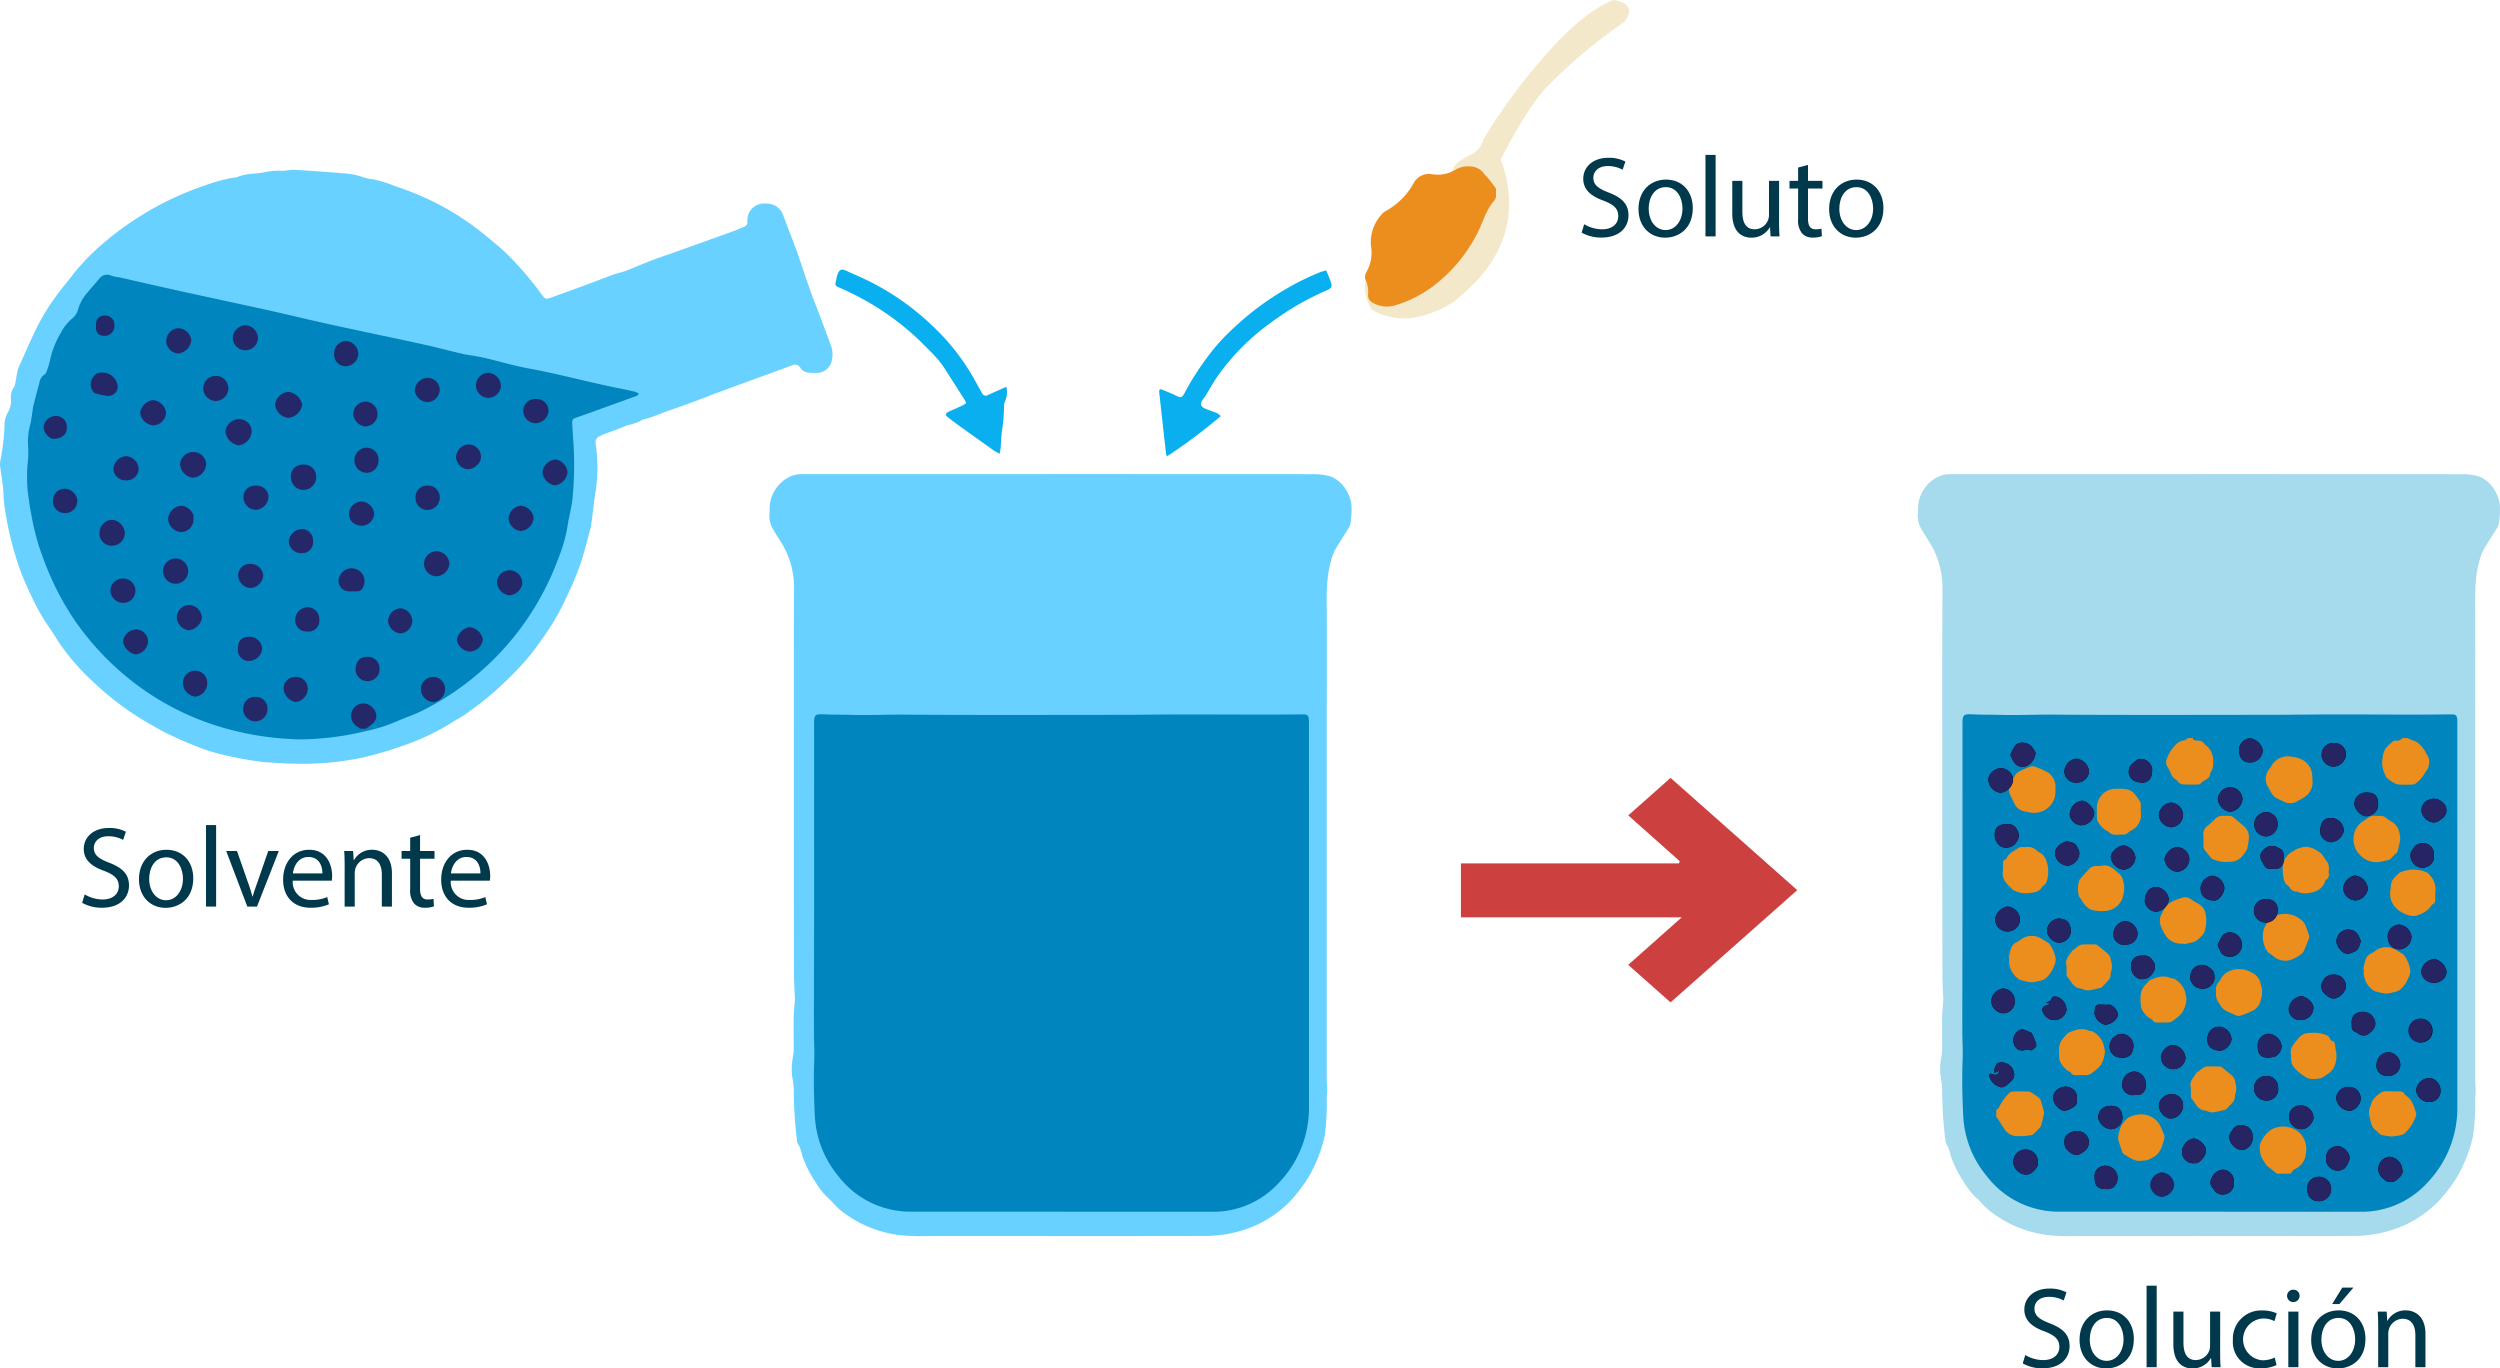 <svg xmlns="http://www.w3.org/2000/svg" width="444" height="243.038" viewBox="0 0 444 243.038">
  <g id="Grupo_56281" data-name="Grupo 56281" transform="translate(-140.479 -504.754)">
    <path id="Trazado_102919" data-name="Trazado 102919" d="M399.322,508.675s2.91-3.123-1.792-3.921c0,0-4.925,1.3-12.443,10.11a101.432,101.432,0,0,0-10.757,14.646,4.114,4.114,0,0,1-2.017,2.592c-1.612.778-3.3,1.944-3.3,2.592s-15.164,18.145-15.164,18.145a7.473,7.473,0,0,0,.648,6.87,11,11,0,0,0,6.74,1.556c3.889-.39,7.906-2.722,8.684-3.63s13.182-9.241,7.511-24.6c0,0,4.608-9.19,8.145-12.79A92.037,92.037,0,0,1,399.322,508.675Z" transform="translate(29.59 0)" fill="#f3e8ca"/>
    <path id="Trazado_102920" data-name="Trazado 102920" d="M312.1,578.677q22.56,0,45.121.014a9.969,9.969,0,0,1,2.586.32c2.382.648,3.919,3.336,4.026,5.384a17.907,17.907,0,0,1-.167,2.99,2.924,2.924,0,0,1-.491,1.093c-.681,1.122-1.394,2.223-2.084,3.34a9.044,9.044,0,0,0-.948,2.43c-.863,3.154-.714,6.367-.7,9.578.017,5.035.006,10.068,0,15.1,0,.344-.011.688-.011,1.032q0,33.069,0,66.136c0,.656.085,1.311.085,1.966,0,.683-.122,1.371-.077,2.05a42.945,42.945,0,0,1-.327,5.792,1,1,0,0,1-.023.186,24.808,24.808,0,0,1-3.157,7.868A27.746,27.746,0,0,1,352.754,708a20.131,20.131,0,0,1-5.982,4.122,22.245,22.245,0,0,1-9.11,1.858c-15.76.039-31.519.01-47.279.006-1.625,0-3.254.064-4.877-.009a20.78,20.78,0,0,1-12.446-4.578,14.724,14.724,0,0,1-1.146-1.1,10.114,10.114,0,0,0-.839-.882,11.831,11.831,0,0,1-2.4-2.942,20.11,20.11,0,0,1-2.392-4.752,6.161,6.161,0,0,0-.812-2.172.888.888,0,0,1-.108-.446,72.818,72.818,0,0,1-.588-9.159,11.912,11.912,0,0,0-.253-2.042,11.563,11.563,0,0,1,.125-3.825,7.431,7.431,0,0,0,.125-1.3c0-1.844-.039-3.689-.016-5.533.011-.933.126-1.866.194-2.8a5.439,5.439,0,0,0,.026-.56c-.052-1.433-.158-2.866-.161-4.3q-.027-19.045-.022-38.088c0-10.132-.022-20.263.033-30.395a15.145,15.145,0,0,0-2.427-8.519c-.441-.683-.871-1.372-1.279-2.075a4.633,4.633,0,0,1-.656-2.876,5.209,5.209,0,0,0,.025-.843,6.31,6.31,0,0,1,3.991-5.82,4.748,4.748,0,0,1,1.185-.256,12.282,12.282,0,0,1,1.312-.03Z" transform="translate(16.678 10.277)" fill="#69d1ff"/>
    <path id="Trazado_102921" data-name="Trazado 102921" d="M194.087,636.723c-2.6.008-4.616-.165-6.642-.289a59.735,59.735,0,0,1-7.913-1.464,29.63,29.63,0,0,1-4.861-1.633c-1.48-.574-2.932-1.231-4.36-1.925-1.2-.583-2.354-1.266-3.523-1.915a52.057,52.057,0,0,1-9.658-7.228,39.985,39.985,0,0,1-5.939-6.743c-.747-1.075-1.391-2.222-2.158-3.281a32.973,32.973,0,0,1-2.517-4.367c-.753-1.468-1.41-2.988-2.063-4.5a56.415,56.415,0,0,1-2.987-11.2,24.663,24.663,0,0,1-.379-3.623c-.082-1.458-.366-2.906-.539-4.36a3.54,3.54,0,0,1-.011-1.3,36.639,36.639,0,0,0,.748-6.5,4.752,4.752,0,0,1,.572-2.051,3.9,3.9,0,0,0,.567-2.327,3.265,3.265,0,0,1,.551-2.231,1.105,1.105,0,0,0,.172-.425c.165-.854.312-1.712.477-2.566a2.4,2.4,0,0,1,.185-.53c1.152-2.529,2.232-5.094,3.488-7.57a39.22,39.22,0,0,1,2.9-4.7c1.073-1.533,2.319-2.943,3.447-4.438a40.647,40.647,0,0,1,5.673-5.7,49.689,49.689,0,0,1,4.807-3.587,54.811,54.811,0,0,1,13.639-6.563,25.844,25.844,0,0,1,4.721-1.154.353.353,0,0,0,.093-.013c1.483-.687,3.112-.552,4.667-.832a11.692,11.692,0,0,1,3.14-.305c.765.066,1.558-.212,2.329-.172,2.586.138,5.168.347,7.75.533.312.022.622.064.933.1a11.236,11.236,0,0,1,3.392.624,7.727,7.727,0,0,0,1.914.419,23.6,23.6,0,0,1,3.93,1.21,54.524,54.524,0,0,1,6.76,2.75,48.842,48.842,0,0,1,9.2,5.924c1.45,1.19,2.892,2.376,4.234,3.687a59.242,59.242,0,0,1,5.825,6.854c.674.9.755.936,1.785.562,2-.726,4-1.437,5.99-2.174,1.637-.6,3.26-1.244,4.9-1.849.5-.183,1.015-.3,1.523-.449.3-.089.6-.17.888-.285,1.534-.617,3.055-1.269,4.6-1.86,1.281-.492,2.59-.911,3.884-1.374q5.293-1.895,10.583-3.8c.645-.233,1.27-.523,1.9-.788a.786.786,0,0,0,.508-.81,3.875,3.875,0,0,1,.118-1.2,3,3,0,0,1,3.205-2.072,3.078,3.078,0,0,1,3.07,2.14c.716,1.963,1.493,3.9,2.225,5.859.338.906.631,1.827.944,2.74.576,1.68,1.14,3.366,1.736,5.039.386,1.086.826,2.152,1.231,3.23.747,1.988,1.494,3.975,2.226,5.969a4.641,4.641,0,0,1,.247,2.848,2.739,2.739,0,0,1-2.828,2.246,9.159,9.159,0,0,1-1.31-.056,1.824,1.824,0,0,1-1.419-.809,1.122,1.122,0,0,0-1.531-.472c-1.316.49-2.636.968-3.955,1.451-3.078,1.128-6.159,2.247-9.233,3.385-1.7.629-3.379,1.3-5.078,1.926-1.376.508-2.767.972-4.147,1.467-.705.253-1.4.541-2.1.8-.527.19-1.064.354-1.6.523a2.057,2.057,0,0,0-.539.143c-1.026.7-2.284.772-3.392,1.259-1.084.476-2.218.841-3.326,1.264-.261.1-.508.24-.761.362a1.167,1.167,0,0,0-.726,1.373,28.227,28.227,0,0,1-.154,9.331c-.228,1.7-.427,3.4-.639,5.1a1.4,1.4,0,0,1-.029.186c-.513,1.9-.974,3.805-1.556,5.679-.462,1.488-1.029,2.949-1.633,4.385-.592,1.405-1.3,2.764-1.945,4.145a42.362,42.362,0,0,1-3.565,5.824,41.135,41.135,0,0,1-3.712,4.706,65.343,65.343,0,0,1-5.686,5.441c-1.269,1.073-2.6,2.039-3.934,3.009-.9.653-1.892,1.175-2.84,1.762a41.277,41.277,0,0,1-7.549,3.672,67.171,67.171,0,0,1-8.153,2.458A51.4,51.4,0,0,1,194.087,636.723Z" transform="translate(0 3.681)" fill="#69d1ff"/>
    <path id="Trazado_102922" data-name="Trazado 102922" d="M355.307,652.708q0,16.511,0,33.021a19.2,19.2,0,0,1-5.415,13.682A15.72,15.72,0,0,1,338,704.478q-26.6-.009-53.189-.018a16.11,16.11,0,0,1-13.108-6.341,18.11,18.11,0,0,1-4.153-10.657c-.158-3.276-.239-6.568-.107-9.841.067-1.663-.041-3.3-.05-4.954-.014-2.376-.006-4.752,0-7.128.007-4.659.023-9.318.024-13.977q.005-16.792,0-33.584c0-1.854.117-1.927,2-1.833,1.529.076,3.062.04,4.593.085,3.153.092,6.3-.061,9.46-.04,12.788.087,25.578.042,38.367.033,3.719,0,7.438-.065,11.158-.068,4.939,0,9.878.027,14.816.031,2.187,0,4.374-.028,6.561-.043.564,0,.823.186.9.731a7.042,7.042,0,0,1,.032,1.03Q355.308,635.305,355.307,652.708Z" transform="translate(17.643 15.483)" fill="#0185be"/>
    <path id="Trazado_102923" data-name="Trazado 102923" d="M491.161,578.677q22.56,0,45.12.014a9.978,9.978,0,0,1,2.587.32c2.382.648,3.918,3.336,4.026,5.384a18.032,18.032,0,0,1-.167,2.99,2.941,2.941,0,0,1-.491,1.093c-.682,1.122-1.4,2.223-2.084,3.34a9.042,9.042,0,0,0-.948,2.43c-.863,3.154-.714,6.367-.7,9.578.017,5.035.006,10.068,0,15.1,0,.344-.013.688-.013,1.032q0,33.069,0,66.136c0,.656.085,1.311.085,1.966,0,.683-.122,1.371-.077,2.05a42.94,42.94,0,0,1-.327,5.792.907.907,0,0,1-.024.186A24.781,24.781,0,0,1,535,703.959,27.748,27.748,0,0,1,531.815,708a20.146,20.146,0,0,1-5.982,4.122,22.245,22.245,0,0,1-9.11,1.858c-15.76.039-31.519.01-47.279.006-1.625,0-3.254.064-4.877-.009a20.78,20.78,0,0,1-12.446-4.578,14.526,14.526,0,0,1-1.146-1.1,10.11,10.11,0,0,0-.839-.882,11.862,11.862,0,0,1-2.4-2.942,20.106,20.106,0,0,1-2.391-4.752,6.183,6.183,0,0,0-.812-2.172.888.888,0,0,1-.108-.446,72.824,72.824,0,0,1-.588-9.159,11.911,11.911,0,0,0-.253-2.042,11.562,11.562,0,0,1,.125-3.825,7.428,7.428,0,0,0,.125-1.3c0-1.844-.04-3.689-.017-5.533.013-.933.128-1.866.195-2.8a5.456,5.456,0,0,0,.026-.56c-.054-1.433-.158-2.866-.161-4.3q-.027-19.045-.022-38.088c0-10.132-.022-20.263.033-30.395a15.145,15.145,0,0,0-2.427-8.519c-.441-.683-.871-1.372-1.279-2.075a4.625,4.625,0,0,1-.656-2.876,5.212,5.212,0,0,0,.025-.843,6.31,6.31,0,0,1,3.991-5.82,4.748,4.748,0,0,1,1.185-.256,12.276,12.276,0,0,1,1.312-.03Z" transform="translate(41.572 10.277)" fill="#a6daed"/>
    <path id="Trazado_102924" data-name="Trazado 102924" d="M534.367,652.708q0,16.511,0,33.021a19.192,19.192,0,0,1-5.416,13.682,15.716,15.716,0,0,1-11.89,5.066q-26.6-.009-53.189-.018a16.11,16.11,0,0,1-13.108-6.341,18.11,18.11,0,0,1-4.153-10.657c-.158-3.276-.239-6.568-.107-9.841.067-1.663-.041-3.3-.05-4.954-.014-2.376-.007-4.752,0-7.128.007-4.659.023-9.318.024-13.977q.005-16.792,0-33.584c0-1.854.117-1.927,2-1.833,1.529.076,3.062.04,4.593.085,3.153.092,6.3-.061,9.458-.04,12.789.087,25.578.042,38.368.033,3.719,0,7.438-.065,11.157-.068,4.94,0,9.879.027,14.818.031,2.187,0,4.374-.028,6.561-.043.563,0,.824.186.9.731a7.042,7.042,0,0,1,.032,1.03Q534.369,635.305,534.367,652.708Z" transform="translate(42.537 15.483)" fill="#0185be"/>
    <path id="Trazado_102925" data-name="Trazado 102925" d="M253.386,568.743c-.208.19-.281.305-.383.343q-4.133,1.51-8.27,3c-.763.277-1.527.552-2.3.811-.872.293-.96.412-.9,1.358.044.718.066,1.438.13,2.153a62.394,62.394,0,0,1-.064,10.681c-.141,1.7-.646,3.372-.894,5.069A26.905,26.905,0,0,1,239.043,598a49.133,49.133,0,0,1-23.831,26.854c-1.568.823-3.284,1.362-4.909,2.083a28.583,28.583,0,0,1-5.712,1.767,50.829,50.829,0,0,1-11.221,1.412,52.973,52.973,0,0,1-12.147-1.613,47.85,47.85,0,0,1-19.416-9.981,49.05,49.05,0,0,1-8.175-8.874,48.133,48.133,0,0,1-4.767-8.472c-.771-1.717-1.4-3.479-2.016-5.234a47.723,47.723,0,0,1-1.439-6c-.261-1.252-.407-2.529-.587-3.8a28.068,28.068,0,0,1,.055-5.8,19.6,19.6,0,0,0-.008-2.612,11.472,11.472,0,0,1,.418-3.613c.136-.54.2-1.1.286-1.648s.134-1.12.267-1.663q.487-2,1.041-3.988a2.123,2.123,0,0,1,.957-1.538c.183-.095.289-.4.369-.623a13.567,13.567,0,0,0,.549-1.791,15.725,15.725,0,0,1,1.879-4.849,8.5,8.5,0,0,1,2.061-2.639,3,3,0,0,0,1.059-1.624,7.763,7.763,0,0,1,1.615-2.933q1.054-1.258,2.138-2.491a1.67,1.67,0,0,1,2.158-.562,6.845,6.845,0,0,0,1.367.278c3.105.7,6.207,1.417,9.315,2.107,3.139.7,6.283,1.374,9.425,2.057,2.805.612,5.614,1.205,8.414,1.836,2.924.657,5.836,1.366,8.761,2.022,2.74.615,5.49,1.194,8.237,1.783,3.328.714,6.663,1.4,9.985,2.14,2.253.5,4.487,1.1,6.736,1.622.756.178,1.533.27,2.3.41.675.124,1.354.238,2.022.4,2.52.6,5.013,1.349,7.557,1.813,5.318.969,10.527,2.417,15.821,3.481,1.01.2,2.019.41,3.022.642A3.887,3.887,0,0,1,253.386,568.743Z" transform="translate(0.585 5.954)" fill="#0185be"/>
    <path id="Trazado_102926" data-name="Trazado 102926" d="M332.151,572.8a97.1,97.1,0,0,1-9.51,7.12c-.059-.095-.167-.189-.179-.295q-.634-5.584-1.244-11.169a1.185,1.185,0,0,1,.1-.4c.116-.022.187-.059.234-.04.862.359,1.739.689,2.576,1.1.937.46,1.154.451,1.621-.461a48.475,48.475,0,0,1,4.073-6.392,34.942,34.942,0,0,1,4.717-5.2,50.348,50.348,0,0,1,10.127-7.372,43.943,43.943,0,0,1,5.131-2.453c.342-.13.7-.213,1.088-.328.3.73.59,1.376.821,2.043.285.819.139,1.128-.653,1.474a48.248,48.248,0,0,0-6.95,3.67q-1.609,1.044-3.161,2.18a41,41,0,0,0-9.222,9.255c-.833,1.163-1.508,2.436-2.264,3.654-.164.263-.384.492-.548.755-.439.7-.31,1.164.439,1.5.541.239,1.1.431,1.661.633A2.137,2.137,0,0,1,332.151,572.8Z" transform="translate(25.127 5.862)" fill="#0aafef"/>
    <path id="Trazado_102927" data-name="Trazado 102927" d="M301.106,567.608a4.1,4.1,0,0,1-.206,2.5,2.3,2.3,0,0,0-.219.994,25.426,25.426,0,0,1-.374,4.381c-.125.958-.136,1.93-.213,2.894-.026.328-.1.653-.178,1.124-.439-.246-.772-.4-1.065-.6q-2.983-2.112-5.951-4.247c-.757-.544-1.507-1.1-2.239-1.68-.453-.358-.357-.719.191-.952q1.247-.531,2.476-1.106a4.676,4.676,0,0,0,.609-.405,1.863,1.863,0,0,0-.126-.407c-1.089-1.713-2.174-3.426-3.282-5.128a19.641,19.641,0,0,0-1.51-2.139c-.794-.923-1.661-1.784-2.525-2.64a46.536,46.536,0,0,0-5.529-4.767,48.749,48.749,0,0,0-9.664-5.5c-.444-.187-.674-.393-.514-.909.139-.445.154-.935.328-1.362.3-.745.569-1.112,1.492-.687,1.645.755,3.324,1.448,4.921,2.293a45.7,45.7,0,0,1,10.123,7.213,39.417,39.417,0,0,1,7.671,9.642c.476.872.962,1.738,1.45,2.6a.72.72,0,0,0,1.083.335C298.9,568.575,299.955,568.117,301.106,567.608Z" transform="translate(18.109 5.843)" fill="#0aafef"/>
    <g id="Grupo_56274" data-name="Grupo 56274" transform="translate(148.232 560.798)">
      <g id="Grupo_56273" data-name="Grupo 56273">
        <path id="Trazado_102928" data-name="Trazado 102928" d="M196.907,618.93c-.256-.169-.526-.321-.768-.509a2.2,2.2,0,0,1,.292-3.75,2.16,2.16,0,0,1,2.748.7,1.769,1.769,0,0,1-.077,2.6,9.514,9.514,0,0,1-1.257.952Z" transform="translate(-140.621 -545.55)" fill="#242869"/>
        <path id="Trazado_102929" data-name="Trazado 102929" d="M178.047,570.116a2.176,2.176,0,0,1,2.239,2.165,2.642,2.642,0,0,1-2.261,2.481,2.76,2.76,0,0,1-2.392-2.481A2.427,2.427,0,0,1,178.047,570.116Z" transform="translate(-143.345 -551.71)" fill="#242869"/>
        <path id="Trazado_102930" data-name="Trazado 102930" d="M185.768,565.862a2.857,2.857,0,0,1,2.419,2.263,2.77,2.77,0,0,1-2.441,2.345,2.611,2.611,0,0,1-2.367-2.376A2.532,2.532,0,0,1,185.768,565.862Z" transform="translate(-142.268 -552.302)" fill="#242869"/>
        <path id="Trazado_102931" data-name="Trazado 102931" d="M171.2,585.841a2.256,2.256,0,0,1-2.254,2.447,2.47,2.47,0,0,1-2.25-2.425,2.523,2.523,0,0,1,2.334-2.245C169.963,583.605,171.42,584.7,171.2,585.841Z" transform="translate(-144.587 -549.833)" fill="#242869"/>
        <path id="Trazado_102932" data-name="Trazado 102932" d="M170.9,575.233a2.271,2.271,0,0,1,2.294,2.138,2.546,2.546,0,0,1-2.386,2.43,2.625,2.625,0,0,1-2.258-2.371A2.338,2.338,0,0,1,170.9,575.233Z" transform="translate(-144.329 -550.999)" fill="#242869"/>
        <path id="Trazado_102933" data-name="Trazado 102933" d="M160.5,588.128a2.3,2.3,0,0,1-2.35,2.28,2.184,2.184,0,0,1-2.156-2.417,2.355,2.355,0,0,1,2.242-2.194A2.531,2.531,0,0,1,160.5,588.128Z" transform="translate(-146.075 -549.531)" fill="#242869"/>
        <path id="Trazado_102934" data-name="Trazado 102934" d="M188.012,577.2a2.119,2.119,0,0,1,2.31,2.066,2.274,2.274,0,0,1-2.41,2.416,2.231,2.231,0,0,1-2.067-2.214A2.041,2.041,0,0,1,188.012,577.2Z" transform="translate(-141.925 -550.726)" fill="#242869"/>
        <path id="Trazado_102935" data-name="Trazado 102935" d="M195.8,597.458a7.148,7.148,0,0,1-.843,0,1.846,1.846,0,0,1-1.474-2.713,2.3,2.3,0,1,1,4.065,2.13,1.146,1.146,0,0,1-1,.591c-.249,0-.5,0-.749,0Z" transform="translate(-140.893 -548.485)" fill="#242869"/>
        <path id="Trazado_102936" data-name="Trazado 102936" d="M156.7,562.851a2.7,2.7,0,0,1,2.6,1.907,1.643,1.643,0,0,1-1.723,2.229,11.8,11.8,0,0,1-2.179-.476.9.9,0,0,1-.459-.439,2.183,2.183,0,0,1-.014-2.231A1.757,1.757,0,0,1,156.7,562.851Z" transform="translate(-146.266 -552.722)" fill="#242869"/>
        <path id="Trazado_102937" data-name="Trazado 102937" d="M166.932,569.394a2.369,2.369,0,0,1-2.218,2.236,2.576,2.576,0,0,1-2.384-2.219,2.634,2.634,0,0,1,2.253-2.268A2.552,2.552,0,0,1,166.932,569.394Z" transform="translate(-145.194 -552.124)" fill="#242869"/>
        <path id="Trazado_102938" data-name="Trazado 102938" d="M227.3,581a2.668,2.668,0,0,1-2.247-2.274,2.564,2.564,0,0,1,2.272-2.332,2.516,2.516,0,0,1,2.191,2.293A2.687,2.687,0,0,1,227.3,581Z" transform="translate(-136.474 -550.837)" fill="#242869"/>
        <path id="Trazado_102939" data-name="Trazado 102939" d="M170.27,599.082a2.372,2.372,0,0,1,2.232,2.308,2.663,2.663,0,0,1-2.329,2.187,2.43,2.43,0,0,1-2.132-2.324A2.257,2.257,0,0,1,170.27,599.082Z" transform="translate(-144.4 -547.683)" fill="#242869"/>
        <path id="Trazado_102940" data-name="Trazado 102940" d="M179.007,555.464a2.377,2.377,0,0,1,2.245,2.211,2.239,2.239,0,1,1-4.479,0A2.356,2.356,0,0,1,179.007,555.464Z" transform="translate(-143.186 -553.747)" fill="#242869"/>
        <path id="Trazado_102941" data-name="Trazado 102941" d="M169.015,611.635a2.159,2.159,0,1,1,4.31-.042,2.4,2.4,0,0,1-2.125,2.346A2.459,2.459,0,0,1,169.015,611.635Z" transform="translate(-144.266 -546.26)" fill="#242869"/>
        <path id="Trazado_102942" data-name="Trazado 102942" d="M168,591.834a2.248,2.248,0,1,1,.132,4.493,2.249,2.249,0,0,1-.132-4.493Z" transform="translate(-144.698 -548.691)" fill="#242869"/>
        <path id="Trazado_102943" data-name="Trazado 102943" d="M166.393,558.188a2.28,2.28,0,0,1,2.153-2.255,2.422,2.422,0,0,1,2.31,2.149,2.675,2.675,0,0,1-2.283,2.342A2.282,2.282,0,0,1,166.393,558.188Z" transform="translate(-144.629 -553.682)" fill="#242869"/>
        <path id="Trazado_102944" data-name="Trazado 102944" d="M224.376,566.98a2.061,2.061,0,0,1,2.179,2.07,2.387,2.387,0,0,1-2.335,2.226,2.221,2.221,0,0,1-2.146-2.262A2.07,2.07,0,0,1,224.376,566.98Z" transform="translate(-136.888 -552.147)" fill="#242869"/>
        <path id="Trazado_102945" data-name="Trazado 102945" d="M216.921,567.339a2.228,2.228,0,1,1,.01-4.456,2.426,2.426,0,0,1,2.207,2.254A2.282,2.282,0,0,1,216.921,567.339Z" transform="translate(-137.916 -552.716)" fill="#242869"/>
        <path id="Trazado_102946" data-name="Trazado 102946" d="M159.882,594.961a2.165,2.165,0,1,1,0,4.326,2.37,2.37,0,0,1-2.2-2.033A2.221,2.221,0,0,1,159.882,594.961Z" transform="translate(-145.84 -548.256)" fill="#242869"/>
        <path id="Trazado_102947" data-name="Trazado 102947" d="M224.225,585.782a2.49,2.49,0,0,1-2.276,2.312,2.4,2.4,0,0,1-2.165-2.185,2.365,2.365,0,0,1,2.14-2.3A2.464,2.464,0,0,1,224.225,585.782Z" transform="translate(-137.207 -549.834)" fill="#242869"/>
        <path id="Trazado_102948" data-name="Trazado 102948" d="M222.458,595.947a2.434,2.434,0,0,1-2.3,2.174,2.528,2.528,0,0,1-2.2-2.291,2.251,2.251,0,0,1,4.5.116Z" transform="translate(-137.46 -548.434)" fill="#242869"/>
        <path id="Trazado_102949" data-name="Trazado 102949" d="M192.575,560.179a2.186,2.186,0,0,1,2.15-2.255,2.369,2.369,0,0,1,2.153,2.309,2.305,2.305,0,0,1-2.271,2.176A2.067,2.067,0,0,1,192.575,560.179Z" transform="translate(-140.989 -553.405)" fill="#242869"/>
        <path id="Trazado_102950" data-name="Trazado 102950" d="M211.093,592.963a2.407,2.407,0,0,1-2.165,2.181,2.221,2.221,0,1,1-.006-4.437A2.321,2.321,0,0,1,211.093,592.963Z" transform="translate(-139.039 -548.848)" fill="#242869"/>
        <path id="Trazado_102951" data-name="Trazado 102951" d="M180.6,580.478a2.089,2.089,0,0,1,2.291,1.96,2.408,2.408,0,0,1-2.237,2.335,2.252,2.252,0,0,1-2.211-2.316A2.007,2.007,0,0,1,180.6,580.478Z" transform="translate(-142.954 -550.27)" fill="#242869"/>
        <path id="Trazado_102952" data-name="Trazado 102952" d="M200.022,576.888a2.127,2.127,0,0,1-2.14,2.139,2.238,2.238,0,0,1,.11-4.474A2.129,2.129,0,0,1,200.022,576.888Z" transform="translate(-140.553 -551.094)" fill="#242869"/>
        <path id="Trazado_102953" data-name="Trazado 102953" d="M197.295,587.261c-1.452-.014-2.409-.851-2.374-2.08a2.205,2.205,0,0,1,2.182-2.229,2.378,2.378,0,0,1,2.264,2.2A2.3,2.3,0,0,1,197.295,587.261Z" transform="translate(-140.663 -549.926)" fill="#242869"/>
        <path id="Trazado_102954" data-name="Trazado 102954" d="M214.2,606.868a2.428,2.428,0,0,1-2.476-2.088,2.659,2.659,0,0,1,2.285-2.238,2.616,2.616,0,0,1,2.309,2.219A2.388,2.388,0,0,1,214.2,606.868Z" transform="translate(-138.327 -547.202)" fill="#242869"/>
        <path id="Trazado_102955" data-name="Trazado 102955" d="M208.24,610.3a2.129,2.129,0,0,1,2.162,2.209,2.327,2.327,0,0,1-2.07,2.27,2.4,2.4,0,0,1-2.236-2.325A2.208,2.208,0,0,1,208.24,610.3Z" transform="translate(-139.11 -546.124)" fill="#242869"/>
        <path id="Trazado_102956" data-name="Trazado 102956" d="M176.636,565.714a2.3,2.3,0,0,1-2.235,2.108,2.266,2.266,0,0,1-2.226-2.2,2.232,2.232,0,1,1,4.46.095Z" transform="translate(-143.826 -552.648)" fill="#242869"/>
        <path id="Trazado_102957" data-name="Trazado 102957" d="M162,602.9a2.181,2.181,0,0,1,2.107,2.186,2.459,2.459,0,0,1-2.2,2.247,2.845,2.845,0,0,1-2.252-2.316A2.429,2.429,0,0,1,162,602.9Z" transform="translate(-145.566 -547.153)" fill="#242869"/>
        <path id="Trazado_102958" data-name="Trazado 102958" d="M160.377,580.175a2.117,2.117,0,0,1-2.22-2.053,2.462,2.462,0,0,1,2.236-2.246,2.393,2.393,0,0,1,2.255,2.305A2.106,2.106,0,0,1,160.377,580.175Z" transform="translate(-145.774 -550.91)" fill="#242869"/>
        <path id="Trazado_102959" data-name="Trazado 102959" d="M186.785,610.3a2.054,2.054,0,0,1,2.2,2.053,2.409,2.409,0,0,1-2.161,2.411,2.633,2.633,0,0,1-2.127-2.4A2.035,2.035,0,0,1,186.785,610.3Z" transform="translate(-142.085 -546.124)" fill="#242869"/>
        <path id="Trazado_102960" data-name="Trazado 102960" d="M179.736,604.042a2.264,2.264,0,0,1,2.153,2.106,2.4,2.4,0,0,1-2.267,2.187,1.939,1.939,0,0,1-2.041-2.232C177.6,604.669,178.287,604.016,179.736,604.042Z" transform="translate(-143.074 -546.994)" fill="#242869"/>
        <path id="Trazado_102961" data-name="Trazado 102961" d="M179.766,592.67a2.245,2.245,0,0,1,2.3,2.115,2.425,2.425,0,0,1-2.291,2.19,2.369,2.369,0,0,1-2.17-2.293A2.088,2.088,0,0,1,179.766,592.67Z" transform="translate(-143.07 -548.575)" fill="#242869"/>
        <path id="Trazado_102962" data-name="Trazado 102962" d="M188.623,603.744a2.033,2.033,0,0,1-2.13-2.1,2.3,2.3,0,0,1,2.225-2.212,2.093,2.093,0,0,1,2.067,2.2A1.917,1.917,0,0,1,188.623,603.744Z" transform="translate(-141.835 -547.635)" fill="#242869"/>
        <path id="Trazado_102963" data-name="Trazado 102963" d="M207.5,584.789a2.082,2.082,0,0,1-2.23-2.224,2.007,2.007,0,0,1,2.049-2.086,2.073,2.073,0,0,1,2.256,1.993A2.184,2.184,0,0,1,207.5,584.789Z" transform="translate(-139.224 -550.27)" fill="#242869"/>
        <path id="Trazado_102964" data-name="Trazado 102964" d="M207.386,563.677a2.141,2.141,0,0,1,2.2,2.183,2.259,2.259,0,0,1-2.193,2.124,2.447,2.447,0,0,1-2.254-2.008A2.35,2.35,0,0,1,207.386,563.677Z" transform="translate(-139.243 -552.606)" fill="#242869"/>
        <path id="Trazado_102965" data-name="Trazado 102965" d="M211.578,576.46a2.451,2.451,0,0,1,1.4-2.231,2.082,2.082,0,0,1,2.332.445,2.009,2.009,0,0,1-.124,3.159,2.072,2.072,0,0,1-3.119-.231A3.78,3.78,0,0,1,211.578,576.46Z" transform="translate(-138.347 -551.164)" fill="#242869"/>
        <path id="Trazado_102966" data-name="Trazado 102966" d="M199.871,569.4a2.227,2.227,0,0,1-2.221,2.39,2.441,2.441,0,0,1-2.1-2.271,2.243,2.243,0,0,1,2.272-2.149A2.207,2.207,0,0,1,199.871,569.4Z" transform="translate(-140.575 -552.093)" fill="#242869"/>
        <path id="Trazado_102967" data-name="Trazado 102967" d="M200.184,609.281a2.135,2.135,0,0,1-4.267.161c.043-1.388.683-2.261,2.039-2.273A2.069,2.069,0,0,1,200.184,609.281Z" transform="translate(-140.525 -546.559)" fill="#242869"/>
        <path id="Trazado_102968" data-name="Trazado 102968" d="M148.752,582.949a2.048,2.048,0,0,1,2.025-1.989,2.3,2.3,0,0,1,2.285,2.144,2.15,2.15,0,0,1-2.2,2.177A2.072,2.072,0,0,1,148.752,582.949Z" transform="translate(-147.082 -550.203)" fill="#242869"/>
        <path id="Trazado_102969" data-name="Trazado 102969" d="M203.125,599.6a2.289,2.289,0,0,1,2.161,2.156,2.249,2.249,0,0,1-2.1,2.305,2.442,2.442,0,0,1-2.2-2.164A2.373,2.373,0,0,1,203.125,599.6Z" transform="translate(-139.82 -547.611)" fill="#242869"/>
        <path id="Trazado_102970" data-name="Trazado 102970" d="M180.569,613.411a2.039,2.039,0,0,1,2.144,2.1,2.156,2.156,0,1,1-4.3-.122A2.038,2.038,0,0,1,180.569,613.411Z" transform="translate(-142.959 -545.691)" fill="#242869"/>
        <path id="Trazado_102971" data-name="Trazado 102971" d="M187.734,587.247a1.979,1.979,0,0,1,2.074,2.046,1.947,1.947,0,0,1-2.154,2.23,2.182,2.182,0,0,1-2.148-2.048A2.388,2.388,0,0,1,187.734,587.247Z" transform="translate(-141.972 -549.329)" fill="#242869"/>
        <path id="Trazado_102972" data-name="Trazado 102972" d="M151.406,571.6c.032,1.445-1.026,2-2.252,2.078-.842.052-1.85-1.089-1.868-2.018a2.136,2.136,0,0,1,2.12-2.043A1.907,1.907,0,0,1,151.406,571.6Z" transform="translate(-147.286 -551.779)" fill="#242869"/>
        <path id="Trazado_102973" data-name="Trazado 102973" d="M158.716,555.661a1.735,1.735,0,0,1-2.02,1.882,1.273,1.273,0,0,1-1.245-1.269c-.018-.186-.009-.374-.014-.56-.026-1.117.542-1.751,1.575-1.756A1.623,1.623,0,0,1,158.716,555.661Z" transform="translate(-146.152 -553.957)" fill="#242869"/>
      </g>
    </g>
    <path id="Trazado_102974" data-name="Trazado 102974" d="M376.582,536.17a3.091,3.091,0,0,1-.35.661c-1.534,1.724-2.01,3.993-3.082,5.956a27.212,27.212,0,0,1-7.634,9.107,21.322,21.322,0,0,1-6.751,3.45,5.015,5.015,0,0,1-4.1-.444,1.415,1.415,0,0,1-.8-1.418,5.4,5.4,0,0,0-.41-2.55,1.427,1.427,0,0,1,.038-1.3c.047-.084.076-.178.122-.263a6.859,6.859,0,0,0,.769-4.435,7.325,7.325,0,0,1,2.084-5.92,1.291,1.291,0,0,1,.37-.3,12.552,12.552,0,0,0,5.09-5,3.072,3.072,0,0,1,3.309-1.623,6.112,6.112,0,0,0,4.095-.763,4.265,4.265,0,0,1,2.678-.62,3.118,3.118,0,0,1,2.468,1.309c.214.315.531.56.77.862.456.574.89,1.166,1.332,1.751Z" transform="translate(29.591 3.605)" fill="#ec8e1d"/>
    <g id="Grupo_56277" data-name="Grupo 56277" transform="translate(493.615 635.832)">
      <g id="Grupo_56276" data-name="Grupo 56276" transform="translate(1.408)">
        <g id="Grupo_56275" data-name="Grupo 56275">
          <path id="Trazado_102975" data-name="Trazado 102975" d="M495.9,688.784c-.557-.432-1.116-.86-1.669-1.3a1.663,1.663,0,0,1-.337-.338c-.128-.18-.2-.4-.342-.57a3.921,3.921,0,0,1-.673-2.945,1.144,1.144,0,0,1,.142-.459,6.7,6.7,0,0,1,.71-1.154,5.014,5.014,0,0,1,1.229-1.117,4.358,4.358,0,0,1,4.944.633,3.975,3.975,0,0,1,1.123,3.536,3.382,3.382,0,0,1-2.05,2.942c-.282.129-.452.506-.673.769Z" transform="translate(-446.034 -611.412)" fill="#ec8e1d"/>
          <path id="Trazado_102976" data-name="Trazado 102976" d="M516.4,619.833c.339.154.677.313,1.021.459.175.074.4.076.535.193a4.827,4.827,0,0,1,1.652,1.851.94.94,0,0,0,.2.343,2.515,2.515,0,0,1,.068,2.794c-.334.469-.606.985-.965,1.433a6.925,6.925,0,0,1-1.034.991,1.01,1.01,0,0,1-.573.191c-.8.025-1.6.057-2.4.006a2.555,2.555,0,0,1-1.022-.379,6,6,0,0,1-1.122-.792,2.407,2.407,0,0,1-.386-.713,4.748,4.748,0,0,1-.337-3.123,3.662,3.662,0,0,1,.476-1.4,8.063,8.063,0,0,1,1.377-1.313.768.768,0,0,1,.474-.065,1.39,1.39,0,0,0,1.144-.47Z" transform="translate(-443.383 -619.833)" fill="#ec8e1d"/>
          <path id="Trazado_102977" data-name="Trazado 102977" d="M482.972,619.833c.046.368.33.411.614.441a3.92,3.92,0,0,1,.792.066,1.958,1.958,0,0,1,.577.406c.075.062.1.194.178.244a3.486,3.486,0,0,1,1.444,3.206,2.491,2.491,0,0,1-.475,1.759c-.009.011-.025.024-.025.035,0,1.169-1.208,1.263-1.759,1.947-.137.17-.555.149-.845.154-.8.01-1.6.01-2.4-.039a1.335,1.335,0,0,1-.623-.345c-.182-.143-.3-.4-.493-.5a1.778,1.778,0,0,1-.847-1.025,12.74,12.74,0,0,0-.694-1.338,1.356,1.356,0,0,1-.077-1.276,7.1,7.1,0,0,1,1.8-2.763,2.521,2.521,0,0,1,1.087-.521,1.273,1.273,0,0,0,.86-.454Z" transform="translate(-448.068 -619.833)" fill="#ec8e1d"/>
          <path id="Trazado_102978" data-name="Trazado 102978" d="M451.748,678.238c.174-.167.42-.3.508-.506a8.029,8.029,0,0,1,1.82-2.541.884.884,0,0,1,.541-.237c.964-.023,1.93-.049,2.89.011a2.244,2.244,0,0,1,.914.454,9.707,9.707,0,0,1,.911.667.833.833,0,0,1,.281.36q.313,1.017.577,2.05a1.141,1.141,0,0,1,0,.526c-.148.648-.3,1.3-.491,1.932a1.492,1.492,0,0,1-.351.55c-.313.341-.646.664-.986.978a.715.715,0,0,1-.384.2,10.115,10.115,0,0,1-3.083.136,2.692,2.692,0,0,1-1.71-1.214c-.445-.626-.829-1.3-1.245-1.944a.979.979,0,0,0-.188-.173Z" transform="translate(-451.748 -612.173)" fill="#ec8e1d"/>
          <path id="Trazado_102979" data-name="Trazado 102979" d="M515.752,636.232c-.157.682-.307,1.368-.482,2.046a.853.853,0,0,1-.254.344,5.434,5.434,0,0,0-.729.7,1.173,1.173,0,0,1-.818.526,13.638,13.638,0,0,1-1.345.284,3.876,3.876,0,0,1-3.5-1.195,3.945,3.945,0,0,1-1.035-3.919,3.631,3.631,0,0,1,1.623-2.141c.265-.162.516-.345.772-.523a1.986,1.986,0,0,1,1.422-.385,3.58,3.58,0,0,0,.663,0,1.513,1.513,0,0,1,1.186.392,2.569,2.569,0,0,0,.541.383C515.524,633.651,515.656,634.779,515.752,636.232Z" transform="translate(-444.008 -618.148)" fill="#ec8e1d"/>
          <path id="Trazado_102980" data-name="Trazado 102980" d="M496.4,641.181c0-.222-.008-.444,0-.665a3.319,3.319,0,0,1,1.841-2.939,6.157,6.157,0,0,1,.648-.384,6.57,6.57,0,0,1,1.113-.343,2.309,2.309,0,0,1,.879-.026,4.8,4.8,0,0,1,1.205.384,9.541,9.541,0,0,1,1.134.762.744.744,0,0,1,.18.188c.268.391.526.787.8,1.177a2.012,2.012,0,0,1,.394,1.549,2.078,2.078,0,0,0-.013.576,1.066,1.066,0,0,1-.449,1.164.355.355,0,0,0-.159.206,2.752,2.752,0,0,1-1.288,1.639,3.911,3.911,0,0,1-1.541.509,3.419,3.419,0,0,1-2.049-.173.518.518,0,0,0-.167-.056,1.442,1.442,0,0,1-1.342-.833.247.247,0,0,0-.092-.1C496.481,643.207,496.532,642.157,496.4,641.181Z" transform="translate(-445.54 -617.475)" fill="#ec8e1d"/>
          <path id="Trazado_102981" data-name="Trazado 102981" d="M508.947,656.267c.146-.55.267-1.109.448-1.649a1.79,1.79,0,0,1,1-1.072,5.1,5.1,0,0,0,.853-.557,3.237,3.237,0,0,1,3.419-.13c.437.271.88.531,1.32.8a.386.386,0,0,1,.139.1,5.98,5.98,0,0,1,1.2,2.821,3.088,3.088,0,0,1-.345,1.294,5.032,5.032,0,0,1-1.448,2.09,2.036,2.036,0,0,1-.6.331,13.974,13.974,0,0,1-1.556.357,2.508,2.508,0,0,1-.819-.026c-.42-.072-.836-.18-1.25-.288a1.45,1.45,0,0,1-.53-.212,3.9,3.9,0,0,1-1.724-2.948c-.01-.294,0-.59,0-.885Z" transform="translate(-443.796 -615.301)" fill="#ec8e1d"/>
          <path id="Trazado_102982" data-name="Trazado 102982" d="M453.659,654.517c.147-.551.267-1.111.448-1.649a1.789,1.789,0,0,1,1-1.072,5.135,5.135,0,0,0,.852-.557,3.241,3.241,0,0,1,3.421-.131c.436.271.879.532,1.319.8a.39.39,0,0,1,.14.1,5.984,5.984,0,0,1,1.2,2.821,3.087,3.087,0,0,1-.345,1.294,5.029,5.029,0,0,1-1.447,2.09,2.035,2.035,0,0,1-.6.33,14.317,14.317,0,0,1-1.556.358,2.508,2.508,0,0,1-.819-.026c-.421-.072-.837-.18-1.251-.289a1.423,1.423,0,0,1-.528-.211,3.9,3.9,0,0,1-1.725-2.948c-.01-.295,0-.59,0-.885Z" transform="translate(-451.482 -615.544)" fill="#ec8e1d"/>
          <path id="Trazado_102983" data-name="Trazado 102983" d="M521.166,644.511c0,.327-.01.654,0,.98.017.44-.036.835-.5,1.038a.205.205,0,0,0-.1.087,4.276,4.276,0,0,1-2.3,1.737,2.234,2.234,0,0,1-1.242.222,5.218,5.218,0,0,1-3-1.575,3.642,3.642,0,0,1-.81-3.067,8.337,8.337,0,0,1,.178-1.318,2.186,2.186,0,0,1,.426-.736,4.845,4.845,0,0,1,.57-.574,2.146,2.146,0,0,1,.564-.473,5.877,5.877,0,0,1,4.749.029,1.177,1.177,0,0,1,.275.216,1.363,1.363,0,0,1,.108.141A3.7,3.7,0,0,1,521.166,644.511Z" transform="translate(-443.207 -616.981)" fill="#ec8e1d"/>
          <path id="Trazado_102984" data-name="Trazado 102984" d="M502.057,626.856a3.229,3.229,0,0,1-.886,2.631,5.82,5.82,0,0,1-1.177.821c-.147.1-.327.142-.472.24a2.435,2.435,0,0,1-2.647.137c-.486-.246-1-.441-1.461-.731a2.365,2.365,0,0,1-.615-.722c-.249-.382-.466-.785-.679-1.188a1.853,1.853,0,0,1-.262-.652,2.751,2.751,0,0,1,.419-2.312,6.617,6.617,0,0,0,.554-.8,3.379,3.379,0,0,1,3.664-1.512,4.74,4.74,0,0,1,1.927.621A3.344,3.344,0,0,1,502,625.942C502.013,626.209,502.033,626.474,502.057,626.856Z" transform="translate(-445.902 -619.435)" fill="#ec8e1d"/>
          <path id="Trazado_102985" data-name="Trazado 102985" d="M478.229,665.191c-.342,0-.579,0-.817,0-.4,0-.811.022-1.034-.427a.394.394,0,0,0-.21-.159,3.846,3.846,0,0,1-1.672-1.723,2.058,2.058,0,0,1-.221-1.01,9.58,9.58,0,0,1,.011-1.817,2.94,2.94,0,0,1,.489-1.148,8.888,8.888,0,0,1,.9-1.035.84.84,0,0,1,.261-.237c1.177-.479,2.357-.924,3.639-.344.195.088.47.025.64.137a4.112,4.112,0,0,1,1.867,2.094c.117.36.17.739.252,1.111a.945.945,0,0,1,.066.346,5.2,5.2,0,0,1-.839,2.534,8.412,8.412,0,0,1-1.672,1.417C479.328,665.328,478.714,665.119,478.229,665.191Z" transform="translate(-448.621 -614.664)" fill="#ec8e1d"/>
          <path id="Trazado_102986" data-name="Trazado 102986" d="M465.514,673.4c-.343,0-.58,0-.818,0-.4,0-.811.022-1.034-.427a.393.393,0,0,0-.21-.159,3.852,3.852,0,0,1-1.672-1.723,2.071,2.071,0,0,1-.221-1.01,9.58,9.58,0,0,1,.013-1.817,2.942,2.942,0,0,1,.487-1.149,8.975,8.975,0,0,1,.9-1.035.836.836,0,0,1,.261-.236c1.177-.479,2.357-.925,3.639-.344.195.088.47.025.641.136a4.117,4.117,0,0,1,1.866,2.095,11.365,11.365,0,0,1,.252,1.111.921.921,0,0,1,.066.346,5.192,5.192,0,0,1-.839,2.533,8.358,8.358,0,0,1-1.671,1.417C466.613,673.534,466,673.325,465.514,673.4Z" transform="translate(-450.389 -613.523)" fill="#ec8e1d"/>
          <path id="Trazado_102987" data-name="Trazado 102987" d="M482.105,674.813c-.384-.986.423-1.756.957-2.613.079-.126.255-.189.385-.285.292-.216.571-.452.876-.646a1.294,1.294,0,0,1,.6-.226c.711-.027,1.423-.016,2.135-.006a.829.829,0,0,1,.467.1c.624.481,1.237.978,1.839,1.486a1.975,1.975,0,0,1,.617,1.24,3.317,3.317,0,0,1-.03,2.211c-.055.109,0,.267-.032.394a1.906,1.906,0,0,1-.23.747c-.4.493-.858.937-1.3,1.4a.4.4,0,0,1-.186.117c-.73.167-1.456.368-2.195.469a2.9,2.9,0,0,1-.99-.2c-.114-.027-.218-.126-.328-.129-1.383-.03-1.723-1.294-2.455-2.086a1.013,1.013,0,0,1-.126-.593C482.092,675.8,482.105,675.4,482.105,674.813Z" transform="translate(-447.541 -612.716)" fill="#ec8e1d"/>
          <path id="Trazado_102988" data-name="Trazado 102988" d="M462.717,655.788c-.384-.986.423-1.756.958-2.613.079-.125.255-.189.384-.285.292-.216.571-.452.877-.646a1.274,1.274,0,0,1,.6-.224c.711-.027,1.423-.017,2.133-.007a.838.838,0,0,1,.467.1c.625.481,1.237.978,1.84,1.488a1.97,1.97,0,0,1,.618,1.239,3.327,3.327,0,0,1-.03,2.212c-.056.108,0,.265-.033.393a1.935,1.935,0,0,1-.229.748c-.4.493-.859.936-1.3,1.4a.409.409,0,0,1-.187.118c-.729.166-1.456.367-2.194.468a2.879,2.879,0,0,1-.991-.2c-.113-.027-.218-.125-.327-.129-1.384-.03-1.723-1.294-2.456-2.086a1.022,1.022,0,0,1-.126-.593C462.7,656.774,462.717,656.374,462.717,655.788Z" transform="translate(-450.237 -615.361)" fill="#ec8e1d"/>
          <path id="Trazado_102989" data-name="Trazado 102989" d="M462,628.538a9.654,9.654,0,0,1-.1,1.094,3.828,3.828,0,0,1-4.441,2.81c-.361-.077-.731-.122-1.087-.22a2.465,2.465,0,0,1-1.654-1.309c-.32-.663-.674-1.314-.926-2a1.967,1.967,0,0,1,.246-1.664c.285-.5.539-1.022.845-1.509a1.507,1.507,0,0,1,.558-.53,18.472,18.472,0,0,1,1.822-.813,1.538,1.538,0,0,1,.94-.143,14.725,14.725,0,0,1,2.532,1.133,3.064,3.064,0,0,1,1.246,2.706c.009.148,0,.3,0,.444Z" transform="translate(-451.478 -619.223)" fill="#ec8e1d"/>
          <path id="Trazado_102990" data-name="Trazado 102990" d="M456.854,636.836a2.216,2.216,0,0,1,1.908.579c.338.321.82.492,1.15.818a3.807,3.807,0,0,1,.746,1.571,5.759,5.759,0,0,1-.085,3.095,1.522,1.522,0,0,1-.385.607c-.131.156-.368.24-.459.41-.483.9-1.347.969-2.21,1.072a4.262,4.262,0,0,1-2.673-.429c-.1-.057-.245-.067-.32-.146-.907-.951-2.033-1.787-1.744-3.368a4.906,4.906,0,0,0,.014-1.019c-.014-.443-.032-.878.511-1.049a.226.226,0,0,0,.121-.124c.382-.991,1.378-1.313,2.13-1.878C455.856,636.748,456.414,636.871,456.854,636.836Z" transform="translate(-451.611 -617.472)" fill="#ec8e1d"/>
          <path id="Trazado_102991" data-name="Trazado 102991" d="M468.566,639.789c1.492-.432,2.343.68,3.31,1.433a2.277,2.277,0,0,1,.615,1.15,4.852,4.852,0,0,1-.041,2.885,3.393,3.393,0,0,1-2.872,2.488,6.8,6.8,0,0,1-2.7-.165.992.992,0,0,1-.466-.245,4.467,4.467,0,0,1-1.312-1.53c-.072-.2-.277-.341-.4-.519a4.881,4.881,0,0,1,.034-3.026c.625-.743,1.272-1.47,1.96-2.155a1.588,1.588,0,0,1,.851-.3A6.772,6.772,0,0,1,468.566,639.789Z" transform="translate(-449.978 -617.072)" fill="#ec8e1d"/>
          <path id="Trazado_102992" data-name="Trazado 102992" d="M497.739,669.892c-.412-1.489.689-2.344,1.443-3.309a2.475,2.475,0,0,1,1.934-.759,5.411,5.411,0,0,1,1.637.042c.724.2,1.627.188,1.947,1.131a.4.4,0,0,0,.257.219c.437.093.533.41.581.787.056.456.112.912.211,1.359a4.838,4.838,0,0,1-.091,1.606,3.084,3.084,0,0,1-1.139,1.923,2.53,2.53,0,0,1-.384.289c-.241.161-.49.314-.735.47-.1.064-.193.165-.3.185-1.083.189-2.171.393-3.133-.4-.158-.131-.36-.208-.518-.339-.282-.232-.557-.476-.817-.735a3.716,3.716,0,0,1-.583-.687,2.306,2.306,0,0,1-.3-.806A6.337,6.337,0,0,1,497.739,669.892Z" transform="translate(-445.366 -613.445)" fill="#ec8e1d"/>
          <path id="Trazado_102993" data-name="Trazado 102993" d="M481.408,652.878a3.389,3.389,0,0,1-2.772-.958,6.534,6.534,0,0,1-1.141-1.983,2.568,2.568,0,0,1,.183-2.506,3.843,3.843,0,0,1,2.316-2.268,12.456,12.456,0,0,1,1.414-.468,1.783,1.783,0,0,1,1.387.329c.449.312.933.575,1.4.853a2.459,2.459,0,0,1,1.2,1.879,6.089,6.089,0,0,1-.249,3.111,3.116,3.116,0,0,1-.794.965,2.475,2.475,0,0,1-1.231.808c-.563.139-1.131.255-1.7.382Z" transform="translate(-448.204 -616.381)" fill="#ec8e1d"/>
          <path id="Trazado_102994" data-name="Trazado 102994" d="M486.037,659.871a1.936,1.936,0,0,1,.551-1.815c.235-.279.343-.67.591-.929a3.487,3.487,0,0,1,1.128-.885,4.483,4.483,0,0,1,3.989.2,2.8,2.8,0,0,1,1.639,2.015.562.562,0,0,0,.039.126,4.388,4.388,0,0,1,0,2.718,2.8,2.8,0,0,1-1.2,1.81,12.462,12.462,0,0,1-2.588,1.058,1.356,1.356,0,0,1-.8-.175c-.574-.235-1.144-.485-1.691-.775a2.429,2.429,0,0,1-.685-.579c-.189-.222-.3-.513-.465-.755A2.492,2.492,0,0,1,486.037,659.871Z" transform="translate(-446.989 -614.823)" fill="#ec8e1d"/>
          <path id="Trazado_102995" data-name="Trazado 102995" d="M484.05,636.136c0-.163.014-.327,0-.489a1.86,1.86,0,0,1,.757-1.936,17.689,17.689,0,0,0,1.459-1.339,1.89,1.89,0,0,1,1.371-.411c.325.014.654-.021.977.01a1.289,1.289,0,0,1,.669.182c.73.585,1.432,1.205,2.135,1.822a2.5,2.5,0,0,1,.672,2.156,9.032,9.032,0,0,1-.252,1.572,2.425,2.425,0,0,1-.313.673c-.081.138-.245.229-.313.37a2.764,2.764,0,0,1-2.42,1.369,6.077,6.077,0,0,1-3.084-.456,1.078,1.078,0,0,1-.338-.277c-.1-.1-.19-.227-.284-.342C483.8,637.452,484.086,638.086,484.05,636.136Z" transform="translate(-447.26 -618.147)" fill="#ec8e1d"/>
          <path id="Trazado_102996" data-name="Trazado 102996" d="M518.259,678.844a2.247,2.247,0,0,1-.057.419,7.342,7.342,0,0,1-1.406,2.49,5.021,5.021,0,0,1-.685.673,2.277,2.277,0,0,1-.754.3,8.7,8.7,0,0,1-1,.162,2.6,2.6,0,0,1-.614.039,14.22,14.22,0,0,1-1.488-.223,1.781,1.781,0,0,1-.631-.335c-.174-.131-.282-.36-.466-.47-.921-.555-.939-1.551-1.193-2.422a3.02,3.02,0,0,1,.223-2.124,7.37,7.37,0,0,1,.257-.7,3.2,3.2,0,0,1,.552-.719,6.319,6.319,0,0,1,1-.794,1.632,1.632,0,0,1,.789-.229c.874-.016,1.747.026,2.621.028a.689.689,0,0,1,.715.409.851.851,0,0,0,.3.308C517.605,676.443,517.866,677.729,518.259,678.844Z" transform="translate(-443.669 -612.176)" fill="#ec8e1d"/>
          <path id="Trazado_102997" data-name="Trazado 102997" d="M497.243,647.255a4.411,4.411,0,0,1,2.688.915c1.074.677,1.145,1.844,1.572,2.836a1.257,1.257,0,0,1-.087.819c-.254.693-.549,1.37-.843,2.048a.878.878,0,0,1-.288.387,6.641,6.641,0,0,1-1.853,1.1,3.184,3.184,0,0,1-3.18-.538,7.579,7.579,0,0,0-.714-.513,1.552,1.552,0,0,1-.419-.386,4.7,4.7,0,0,1-.636-3.938,4.746,4.746,0,0,1,1.639-2.206,4.094,4.094,0,0,1,1.589-.489A2.936,2.936,0,0,1,497.243,647.255Z" transform="translate(-445.973 -616.022)" fill="#ec8e1d"/>
          <path id="Trazado_102998" data-name="Trazado 102998" d="M475.032,686.722c-1.116.288-2.176-.453-3.251-1.142a.574.574,0,0,1-.236-.254,18.05,18.05,0,0,1-.8-2.485,4.29,4.29,0,0,1,.264-1.459,3.951,3.951,0,0,1,1.612-2.312,4.548,4.548,0,0,1,1.586-.511,3.856,3.856,0,0,1,3.845,1.66,19.012,19.012,0,0,1,.842,1.9,1.3,1.3,0,0,1,.043.785c-.4,1.309-.707,2.656-2.155,3.324A2.888,2.888,0,0,1,475.032,686.722Z" transform="translate(-449.109 -611.679)" fill="#ec8e1d"/>
          <path id="Trazado_102999" data-name="Trazado 102999" d="M475.228,631.8a1.023,1.023,0,0,0,0,.221,2.961,2.961,0,0,1-.91,2.586,3.113,3.113,0,0,1-.739.529c-.134.087-.329.115-.418.23a1.439,1.439,0,0,1-1.306.51c-.3-.009-.591.017-.887.023a1.753,1.753,0,0,1-1.49-.536c-.009-.011-.018-.026-.032-.03a3.74,3.74,0,0,1-1.695-1.54,1.265,1.265,0,0,1-.295-.615,26.009,26.009,0,0,1,0-2.615,2.919,2.919,0,0,1,.372-1.018,3.267,3.267,0,0,1,2.989-1.8,9.6,9.6,0,0,1,1.724.066,2.433,2.433,0,0,1,1.713,1.007c.284.379.572.755.832,1.152a1.009,1.009,0,0,1,.135.5C475.24,630.912,475.228,631.356,475.228,631.8Z" transform="translate(-449.569 -618.735)" fill="#ec8e1d"/>
        </g>
      </g>
      <path id="Trazado_103000" data-name="Trazado 103000" d="M455.974,648.513a2.212,2.212,0,0,1-4.416-.2,2.658,2.658,0,0,1,2.221-2.2A2.37,2.37,0,0,1,455.974,648.513Z" transform="translate(-450.367 -616.18)"/>
      <path id="Trazado_103001" data-name="Trazado 103001" d="M452.643,624.536a2.2,2.2,0,0,1,2.258,2.124,2.517,2.517,0,0,1-2.239,2.235,2.446,2.446,0,0,1-2.149-2.513A2.393,2.393,0,0,1,452.643,624.536Z" transform="translate(-450.512 -619.179)"/>
      <path id="Trazado_103002" data-name="Trazado 103002" d="M456.651,688.435a2.4,2.4,0,0,1-2.231-1.947,2.187,2.187,0,1,1,4.351-.216,1.683,1.683,0,0,1-.222.885,4.637,4.637,0,0,1-1.01,1.067A2.353,2.353,0,0,1,456.651,688.435Z" transform="translate(-449.969 -610.912)"/>
      <path id="Trazado_103003" data-name="Trazado 103003" d="M515.555,687.329c.245.732-.261,1.251-.827,1.747a1.678,1.678,0,0,1-2.371.091,2.271,2.271,0,0,1-.3-.265,2.139,2.139,0,0,1,.85-3.693,1.418,1.418,0,0,1,.342-.095A2.472,2.472,0,0,1,515.555,687.329Z" transform="translate(-442.058 -610.758)"/>
      <path id="Trazado_103004" data-name="Trazado 103004" d="M482.38,639a2.3,2.3,0,0,1-2.181,2.215,2.575,2.575,0,0,1-2.223-2.2,2.636,2.636,0,0,1,2.141-2.185A2.254,2.254,0,0,1,482.38,639Z" transform="translate(-446.694 -617.469)"/>
      <path id="Trazado_103005" data-name="Trazado 103005" d="M479.373,675.332a2.04,2.04,0,0,1,2,2.367,2.323,2.323,0,0,1-1.393,1.823,2.09,2.09,0,0,1-1.155.124,2.6,2.6,0,0,1-1.728-2.449A2.359,2.359,0,0,1,479.373,675.332Z" transform="translate(-446.818 -612.117)"/>
      <path id="Trazado_103006" data-name="Trazado 103006" d="M493.982,676.883a2.185,2.185,0,0,1,.066-4.365,2.054,2.054,0,0,1,2.16,2.05A2.029,2.029,0,0,1,493.982,676.883Z" transform="translate(-444.752 -612.508)"/>
      <path id="Trazado_103007" data-name="Trazado 103007" d="M510.219,643.568a2.382,2.382,0,0,1-2.228,2.121,2.3,2.3,0,0,1-2.162-2.137,2.683,2.683,0,0,1,2.055-2.285A2.642,2.642,0,0,1,510.219,643.568Z" transform="translate(-442.821 -616.853)"/>
      <path id="Trazado_103008" data-name="Trazado 103008" d="M518.125,667.808a2.108,2.108,0,1,1,2.166-2.087A2.041,2.041,0,0,1,518.125,667.808Z" transform="translate(-441.407 -613.749)"/>
      <path id="Trazado_103009" data-name="Trazado 103009" d="M464.609,681.117a2.094,2.094,0,0,1,2.043,1.458,2,2,0,0,1-.883,2.211c-.571.424-1.152.78-1.821.453a3.434,3.434,0,0,1-1.343-1.1,2.564,2.564,0,0,1-.218-1.444c.038-.809.922-1.461,1.992-1.566C464.483,681.123,464.587,681.118,464.609,681.117Z" transform="translate(-448.862 -611.313)"/>
      <path id="Trazado_103010" data-name="Trazado 103010" d="M488.407,631.869a2.6,2.6,0,0,1-2.121-2.28,2.308,2.308,0,0,1,2.3-2.1,2.249,2.249,0,0,1,2.08,2.138A2.47,2.47,0,0,1,488.407,631.869Z" transform="translate(-445.538 -618.768)"/>
      <path id="Trazado_103011" data-name="Trazado 103011" d="M514.91,653.315c-1.4-.006-2.066-.937-2.137-2.271a2.088,2.088,0,0,1,2.08-2.111A2.4,2.4,0,0,1,517,651.127,2.27,2.27,0,0,1,514.91,653.315Z" transform="translate(-441.856 -615.787)"/>
      <path id="Trazado_103012" data-name="Trazado 103012" d="M479.159,645.274a2.457,2.457,0,0,1-2.237,2.174,2.2,2.2,0,0,1-2.029-1.836c.046-1.547.866-2.573,2.039-2.55A2.461,2.461,0,0,1,479.159,645.274Z" transform="translate(-447.122 -616.604)"/>
      <path id="Trazado_103013" data-name="Trazado 103013" d="M465.168,633.965a2.173,2.173,0,0,1-1.968-1.891,2.518,2.518,0,0,1,2.16-2.466c.883-.057,2.223,1.447,2.187,2.242A2.379,2.379,0,0,1,465.168,633.965Z" transform="translate(-448.748 -618.474)"/>
      <path id="Trazado_103014" data-name="Trazado 103014" d="M486.322,657.417a2.113,2.113,0,0,1-2.5,1.989,2.064,2.064,0,0,1-1.779-2.541,2.118,2.118,0,0,1,2.644-1.584,3.494,3.494,0,0,1,1.359,1.047C486.261,656.582,486.236,657.047,486.322,657.417Z" transform="translate(-446.136 -614.919)"/>
      <path id="Trazado_103015" data-name="Trazado 103015" d="M486.784,664.844a2.365,2.365,0,0,1,2.16,2.253,2.461,2.461,0,0,1-1.959,2.015c-1.552-.067-2.4-.817-2.316-2.063A2.1,2.1,0,0,1,486.784,664.844Z" transform="translate(-445.764 -613.576)"/>
      <path id="Trazado_103016" data-name="Trazado 103016" d="M479.58,671.987a2.237,2.237,0,0,1-2.173-2.05,2.42,2.42,0,0,1,2.174-2.252,2.542,2.542,0,0,1,2.2,2.3A2.174,2.174,0,0,1,479.58,671.987Z" transform="translate(-446.773 -613.18)"/>
      <path id="Trazado_103017" data-name="Trazado 103017" d="M462.366,625.313a2.387,2.387,0,0,1,2.2-2.262,2.609,2.609,0,0,1,2.178,2.261,2.144,2.144,0,0,1-2.262,1.982A1.993,1.993,0,0,1,462.366,625.313Z" transform="translate(-448.864 -619.386)"/>
      <path id="Trazado_103018" data-name="Trazado 103018" d="M481.391,632.05a2.241,2.241,0,0,1-2.189,2.23,2.438,2.438,0,0,1-2.114-2.12,2.392,2.392,0,0,1,2.16-2.258A2.289,2.289,0,0,1,481.391,632.05Z" transform="translate(-446.817 -618.433)"/>
      <path id="Trazado_103019" data-name="Trazado 103019" d="M487.816,643.5c-.008.957-.974,2.191-1.72,2.2-1.584.013-2.52-.828-2.493-2.239a2.408,2.408,0,0,1,1.963-2.155A2.344,2.344,0,0,1,487.816,643.5Z" transform="translate(-445.911 -616.849)"/>
      <path id="Trazado_103020" data-name="Trazado 103020" d="M521.532,675.066a1.931,1.931,0,0,1-2.092,2.027,2.288,2.288,0,0,1-2.223-2.168,2.513,2.513,0,0,1,2.3-2.095A2.229,2.229,0,0,1,521.532,675.066Z" transform="translate(-441.238 -612.465)"/>
      <path id="Trazado_103021" data-name="Trazado 103021" d="M504.719,620.619a2.008,2.008,0,0,1,2.074,2.111,2.316,2.316,0,0,1-2.239,2.07,2.189,2.189,0,0,1-2.087-2.065A2.053,2.053,0,0,1,504.719,620.619Z" transform="translate(-443.289 -619.726)"/>
      <path id="Trazado_103022" data-name="Trazado 103022" d="M520.293,633.517a2.448,2.448,0,0,1-2.232-1.915,1.923,1.923,0,0,1,1.059-2.01,2.224,2.224,0,0,1,2.695.377,1.788,1.788,0,0,1-.3,2.965A2.024,2.024,0,0,1,520.293,633.517Z" transform="translate(-441.126 -618.516)"/>
      <path id="Trazado_103023" data-name="Trazado 103023" d="M517.969,656.609a2.589,2.589,0,0,1,2.106-2.282,1.1,1.1,0,0,1,.732.1,2.8,2.8,0,0,1,1.657,1.9,1.74,1.74,0,0,1-.761,1.7,2.336,2.336,0,0,1-3.35-.5A4.918,4.918,0,0,1,517.969,656.609Z" transform="translate(-441.134 -615.041)"/>
      <path id="Trazado_103024" data-name="Trazado 103024" d="M499.5,681.327a2.169,2.169,0,0,1-2.1-2.08,2,2,0,0,1,2.191-2.128,2.231,2.231,0,0,1,2.138,2.188C501.7,680.215,500.514,681.484,499.5,681.327Z" transform="translate(-443.994 -611.869)"/>
      <path id="Trazado_103025" data-name="Trazado 103025" d="M501.723,662.268a2.22,2.22,0,0,1-2.263,2.049,1.979,1.979,0,0,1-2.113-2,2.558,2.558,0,0,1,2.106-2.234C500.468,660.042,501.869,661.355,501.723,662.268Z" transform="translate(-444.001 -614.238)"/>
      <path id="Trazado_103026" data-name="Trazado 103026" d="M453.578,633.25a1.85,1.85,0,0,1,1.907,1.032,1.913,1.913,0,0,1-.136,2.172,2.142,2.142,0,0,1-2.769.753,2.515,2.515,0,0,1-.851-3.108,1.74,1.74,0,0,1,1.362-.805C453.252,633.265,453.416,633.264,453.578,633.25Z" transform="translate(-450.376 -617.969)"/>
      <path id="Trazado_103027" data-name="Trazado 103027" d="M520.482,638.4a1.828,1.828,0,0,1-1.073,1.931,2.027,2.027,0,0,1-2.259-.223,2.2,2.2,0,0,1-.763-2.2,1.135,1.135,0,0,1,.189-.39,5.83,5.83,0,0,1,.534-.739,1.367,1.367,0,0,1,.528-.37A1.981,1.981,0,0,1,520.482,638.4Z" transform="translate(-441.36 -617.552)"/>
      <path id="Trazado_103028" data-name="Trazado 103028" d="M471.513,670.219c-.4-.107-.91-.1-1.188-.35a1.982,1.982,0,0,1-.912-1.411,2.292,2.292,0,0,1,2.136-2.506,2.218,2.218,0,0,1,2.108,2.01C473.576,669.587,472.952,670.183,471.513,670.219Z" transform="translate(-447.884 -613.421)"/>
      <path id="Trazado_103029" data-name="Trazado 103029" d="M506.938,678.444a2.469,2.469,0,0,1-2.19-2.315,2.174,2.174,0,0,1,2.467-1.89,2.025,2.025,0,0,1,1.857,2.234C509.039,677.457,507.8,678.652,506.938,678.444Z" transform="translate(-442.972 -612.27)"/>
      <path id="Trazado_103030" data-name="Trazado 103030" d="M488.12,654.422a1.645,1.645,0,0,1-1.494-1.238c-.055-.165-.185-.305-.249-.469-.054-.133-.13-.315-.081-.421a8.2,8.2,0,0,1,.88-1.657,1.731,1.731,0,0,1,1.56-.474,2.19,2.19,0,0,1,1.706,2.9A2.085,2.085,0,0,1,488.12,654.422Z" transform="translate(-445.539 -615.618)"/>
      <path id="Trazado_103031" data-name="Trazado 103031" d="M489.587,622.021a2.174,2.174,0,0,1,1.9-2.156A2.729,2.729,0,0,1,493.8,621.9a2.226,2.226,0,0,1-2.064,2.26C490.411,624.24,489.674,623.506,489.587,622.021Z" transform="translate(-445.08 -619.829)"/>
      <path id="Trazado_103032" data-name="Trazado 103032" d="M504.553,656.725a2.055,2.055,0,0,1,2.2,2.439,3.433,3.433,0,0,1-.551.966c-.022.036-.069.055-.1.084-1.263,1.143-2.042.883-3.1-.132a1.689,1.689,0,0,1-.28-2.248A1.931,1.931,0,0,1,504.553,656.725Z" transform="translate(-443.296 -614.704)"/>
      <path id="Trazado_103033" data-name="Trazado 103033" d="M482.859,686.664a2,2,0,0,1-2.138-2.238,2.482,2.482,0,0,1,1.891-2.122,1.048,1.048,0,0,1,.4,0c.773.149,2.025,1.236,1.932,2.117a2.279,2.279,0,0,1-.368,1.14C484.133,686.118,483.677,686.744,482.859,686.664Z" transform="translate(-446.314 -611.15)"/>
      <path id="Trazado_103034" data-name="Trazado 103034" d="M502.283,692.576c-1.31,0-2.06-.844-2.057-2.3a2.033,2.033,0,0,1,2.026-2.032,2.167,2.167,0,1,1,.031,4.333Z" transform="translate(-443.6 -610.322)"/>
      <path id="Trazado_103035" data-name="Trazado 103035" d="M494.356,670.215c-1.262-.06-1.817-.644-1.842-1.994a2.052,2.052,0,0,1,1.916-2.281,2.552,2.552,0,0,1,2.328,2.22,2.206,2.206,0,0,1-.915,1.657C495.494,670.118,494.862,670.093,494.356,670.215Z" transform="translate(-444.673 -613.423)"/>
      <path id="Trazado_103036" data-name="Trazado 103036" d="M489.311,689.334a1.976,1.976,0,0,1-1.742,2.2,1.78,1.78,0,0,1-1.8-.808,2.007,2.007,0,0,0-.183-.3,1.48,1.48,0,0,1-.186-1.884,2.347,2.347,0,0,1,1.966-1.406A2.077,2.077,0,0,1,489.311,689.334Z" transform="translate(-445.697 -610.477)"/>
      <path id="Trazado_103037" data-name="Trazado 103037" d="M472.2,652.549a1.878,1.878,0,0,1-2.212-1.874,2.441,2.441,0,0,1,1.991-2.3A2.353,2.353,0,0,1,474.3,650.7,2,2,0,0,1,472.2,652.549Z" transform="translate(-447.805 -615.865)"/>
      <path id="Trazado_103038" data-name="Trazado 103038" d="M456.161,624.853a1.821,1.821,0,0,1-1.5-.763,8.234,8.234,0,0,1-.6-1.033c-.06-.114-.134-.288-.09-.379a7.163,7.163,0,0,1,.962-1.747,1.779,1.779,0,0,1,1.668-.3c.915.156,1.308.824,1.729,1.5a.682.682,0,0,1,.071.341,2.882,2.882,0,0,1-1.59,2.244A5.581,5.581,0,0,1,456.161,624.853Z" transform="translate(-450.033 -619.731)"/>
      <path id="Trazado_103039" data-name="Trazado 103039" d="M473.523,676a1.861,1.861,0,0,1-2.155-2.01,2.321,2.321,0,0,1,2.035-2.159,2.1,2.1,0,0,1,2.135,2.143c0,.09,0,.179,0,.268a1.534,1.534,0,0,1-1.66,1.758C473.76,676,473.642,676,473.523,676Z" transform="translate(-447.612 -612.604)"/>
      <path id="Trazado_103040" data-name="Trazado 103040" d="M450.954,661.09a2.45,2.45,0,0,1,2.12-2.211,2.21,2.21,0,0,1,2.063,2.253,2.071,2.071,0,0,1-2.117,2.152A2.3,2.3,0,0,1,450.954,661.09Z" transform="translate(-450.451 -614.405)"/>
      <path id="Trazado_103041" data-name="Trazado 103041" d="M461.648,647.979c1.542.011,2.2.79,2.233,2.28a2.108,2.108,0,0,1-2.194,2,2.415,2.415,0,0,1-2.038-2.129A2.283,2.283,0,0,1,461.648,647.979Z" transform="translate(-449.242 -615.92)"/>
      <path id="Trazado_103042" data-name="Trazado 103042" d="M511.052,670.849a2.161,2.161,0,0,1,2.134-2.035,2.3,2.3,0,0,1,2.064,2.363,2.134,2.134,0,0,1-2.5,1.84A1.823,1.823,0,0,1,511.052,670.849Z" transform="translate(-442.096 -613.024)"/>
      <path id="Trazado_103043" data-name="Trazado 103043" d="M474.906,653.747a1.777,1.777,0,0,1,1.705.917,1.649,1.649,0,0,1,.026,2.127,2.2,2.2,0,0,1-2.407,1.1,2.334,2.334,0,0,1-1.435-2.655C472.944,654.261,473.645,653.732,474.906,653.747Z" transform="translate(-447.419 -615.119)"/>
      <path id="Trazado_103044" data-name="Trazado 103044" d="M502.246,634.8c.051-1.83.653-2.543,2.106-2.5a2.3,2.3,0,0,1,2.078,2.3,2.52,2.52,0,0,1-2.244,2A2.089,2.089,0,0,1,502.246,634.8Z" transform="translate(-443.32 -618.1)"/>
      <path id="Trazado_103045" data-name="Trazado 103045" d="M490.167,680.244a1.825,1.825,0,0,1,2.034,1.867,2.246,2.246,0,0,1-1.609,2.48,1.123,1.123,0,0,1-.4.016,2.638,2.638,0,0,1-2.043-1.824,1.526,1.526,0,0,1,.234-1.35c.14-.189.263-.39.391-.588A1.41,1.41,0,0,1,490.167,680.244Z" transform="translate(-445.287 -611.435)"/>
      <path id="Trazado_103046" data-name="Trazado 103046" d="M469.779,681.322a2.554,2.554,0,0,1-2.162-2.18,2.079,2.079,0,0,1,2.138-1.952c1.548-.065,2.094.706,2.193,2.121A2.069,2.069,0,0,1,469.779,681.322Z" transform="translate(-448.134 -611.859)"/>
      <path id="Trazado_103047" data-name="Trazado 103047" d="M493.975,635.692a2.174,2.174,0,0,1-2.008-2.3,2.142,2.142,0,0,1,2.2-2,2.038,2.038,0,0,1,1.938,1.836A2.165,2.165,0,0,1,493.975,635.692Z" transform="translate(-444.749 -618.226)"/>
      <path id="Trazado_103048" data-name="Trazado 103048" d="M476.568,625c-.025.251-.051.5-.075.752a1.692,1.692,0,0,1-2.039,1.534c-.175-.031-.347-.085-.523-.1a1.87,1.87,0,0,1-1-3.152c.3-.244.575-.51.885-.735a1.245,1.245,0,0,1,.531-.2A2.073,2.073,0,0,1,476.568,625Z" transform="translate(-447.47 -619.382)"/>
      <path id="Trazado_103049" data-name="Trazado 103049" d="M509.119,651.8c-.279.7-.33,1.5-1.178,1.831-.6.236-1.142.573-1.832.18a2.8,2.8,0,0,1-1.308-1.82,2.045,2.045,0,0,1,.329-1.33,2.074,2.074,0,0,1,1.846-.966,1.977,1.977,0,0,1,1.748,1.12A8.659,8.659,0,0,1,509.119,651.8Z" transform="translate(-442.968 -615.682)"/>
      <path id="Trazado_103050" data-name="Trazado 103050" d="M494.2,644.964a1.788,1.788,0,0,1,1.916,2.041,2.047,2.047,0,0,1-2.16,2.1,2.136,2.136,0,0,1-2.039-2.151A2.012,2.012,0,0,1,494.2,644.964Z" transform="translate(-444.756 -616.339)"/>
      <path id="Trazado_103051" data-name="Trazado 103051" d="M509.82,628.337c.067,0,.261,0,.451.027a1.532,1.532,0,0,1,1.473,1.549c0,.044.006.089.008.133a2.017,2.017,0,0,1-1.628,2.419,1.462,1.462,0,0,1-.779.04,2.844,2.844,0,0,1-1.769-2.059A2.038,2.038,0,0,1,509.82,628.337Z" transform="translate(-442.58 -618.651)"/>
      <path id="Trazado_103052" data-name="Trazado 103052" d="M469.223,690.682c-1.635-.072-2.054-.442-2.139-1.948a1.876,1.876,0,0,1,1.306-2.124,2.178,2.178,0,0,1,1.924,3.817A3.138,3.138,0,0,1,469.223,690.682Z" transform="translate(-448.209 -610.567)"/>
      <path id="Trazado_103053" data-name="Trazado 103053" d="M464.777,676.587c.2.736-.307,1.132-.945,1.447a3.142,3.142,0,0,1-.677.323,1.632,1.632,0,0,1-.944.032,2.8,2.8,0,0,1-1.587-1.968,1.9,1.9,0,0,1,1.021-1.894,2.164,2.164,0,0,1,2.332,0A1.854,1.854,0,0,1,464.777,676.587Z" transform="translate(-449.11 -612.276)"/>
      <path id="Trazado_103054" data-name="Trazado 103054" d="M507.179,664.746a2.173,2.173,0,0,1,.376-1.642,2.4,2.4,0,0,1,3.121,0c1.076,1.222.887,2.352-.633,3.4a1.571,1.571,0,0,1-1.888-.255c-.022-.021-.041-.052-.065-.058C507.208,666,507.133,665.338,507.179,664.746Z" transform="translate(-442.635 -613.898)"/>
      <path id="Trazado_103055" data-name="Trazado 103055" d="M473.969,638.757a2.288,2.288,0,0,1-2.109,2.131,2.68,2.68,0,0,1-2.269-2.2c-.032-.884,1.324-2.111,2.329-2.109A2.391,2.391,0,0,1,473.969,638.757Z" transform="translate(-447.86 -617.505)"/>
      <path id="Trazado_103056" data-name="Trazado 103056" d="M503.171,685.619a2.017,2.017,0,0,1,2.55-2.072,2.671,2.671,0,0,1,1.56,1.595,1.519,1.519,0,0,1-.064.982,6.786,6.786,0,0,1-.632,1.14.648.648,0,0,1-.232.2A2.049,2.049,0,0,1,503.171,685.619Z" transform="translate(-443.192 -610.989)"/>
      <path id="Trazado_103057" data-name="Trazado 103057" d="M463.174,635.931c.459.179,1.048.24,1.346.566a2.925,2.925,0,0,1,.707,1.566,2.358,2.358,0,0,1-2.12,2.218,2.907,2.907,0,0,1-1.567-.728,2.481,2.481,0,0,1-.633-1.453C460.811,637.12,462.053,636.035,463.174,635.931Z" transform="translate(-449.067 -617.595)"/>
      <path id="Trazado_103058" data-name="Trazado 103058" d="M497.037,638.6c0,.219.007.383,0,.546a1.456,1.456,0,0,1-1.661,1.587c-.237,0-.475-.006-.712-.013a1.176,1.176,0,0,1-1.166-.8,3.558,3.558,0,0,0-.22-.436,1.471,1.471,0,0,1,.181-2.087,1.96,1.96,0,0,1,2.206-.614,6.106,6.106,0,0,1,.868.443C497.1,637.557,497.018,638.128,497.037,638.6Z" transform="translate(-444.615 -617.493)"/>
      <path id="Trazado_103059" data-name="Trazado 103059" d="M452.513,671.781a4.33,4.33,0,0,1-.518.328,2.956,2.956,0,0,1-.474.126,1.427,1.427,0,0,1-.016-.5,6.466,6.466,0,0,1,.431-.96.591.591,0,0,1,.311-.278,2.208,2.208,0,0,1,2.751,1.6,1.5,1.5,0,0,1-.321,1.494,8.52,8.52,0,0,1-1.163,1.009,1.138,1.138,0,0,1-1.229.074,2.658,2.658,0,0,1-1.6-1.745,1.792,1.792,0,0,1,.049-.5,1.677,1.677,0,0,1,.533.072C451.825,672.778,452.3,672.557,452.513,671.781Z" transform="translate(-450.489 -612.801)"/>
      <path id="Trazado_103060" data-name="Trazado 103060" d="M460.149,661.313h-.466l-.043-.109a1.465,1.465,0,0,1,.362-.154.605.605,0,0,0,.539-.5.673.673,0,0,1,.827-.392,2.427,2.427,0,0,1,1.847,2.352,2.179,2.179,0,0,1-4.244.224.719.719,0,0,1,.622-.974,3.981,3.981,0,0,0,.62-.275Z" transform="translate(-449.341 -614.231)"/>
      <path id="Trazado_103061" data-name="Trazado 103061" d="M456.031,665.235a1.176,1.176,0,0,1,.223.052c.418.178.833.361,1.249.542.04.018.1.026.117.057a10.419,10.419,0,0,1,.837,2.01c.1.494-.406.843-.859,1.074-.039.019-.1.044-.126.026-.473-.357-.936-.023-1.406,0a1.8,1.8,0,0,1-.887-.186,2,2,0,0,1-.714-2.094,1.961,1.961,0,0,1,1.442-1.472A.57.57,0,0,1,456.031,665.235Z" transform="translate(-449.968 -613.521)"/>
      <path id="Trazado_103062" data-name="Trazado 103062" d="M467.124,662.716c0-.149-.008-.3,0-.445.046-.689.41-.956,1.091-.88a8.016,8.016,0,0,0,1.4.019c.757-.051,1.837,1.347,1.562,2.054a2.613,2.613,0,0,1-2.119,1.493,1.212,1.212,0,0,1-.627-.189,3.338,3.338,0,0,1-.964-.773,5.248,5.248,0,0,1-.466-1.237Z" transform="translate(-448.219 -614.057)"/>
      <path id="Trazado_103063" data-name="Trazado 103063" d="M456.119,652.163a2.37,2.37,0,0,0-2.195-2.4,2.658,2.658,0,0,0-2.221,2.2,2.212,2.212,0,0,0,4.416.2Zm-3.476-26.977a2.393,2.393,0,0,0-2.131,1.846,2.446,2.446,0,0,0,2.149,2.513,2.517,2.517,0,0,0,2.239-2.235A2.2,2.2,0,0,0,452.643,625.186Zm4.552,72.165a2.354,2.354,0,0,0,.887-.211,4.638,4.638,0,0,0,1.01-1.067,1.683,1.683,0,0,0,.222-.885,2.187,2.187,0,1,0-4.351.216A2.4,2.4,0,0,0,457.195,697.352Zm66.814-.951a2.472,2.472,0,0,0-2.3-2.214,1.418,1.418,0,0,0-.342.095,2.139,2.139,0,0,0-.85,3.693,2.271,2.271,0,0,0,.3.265,1.678,1.678,0,0,0,2.371-.091C523.748,697.651,524.254,697.133,524.009,696.4ZM486.2,641.36a2.254,2.254,0,0,0-2.263-2.165,2.636,2.636,0,0,0-2.141,2.185,2.575,2.575,0,0,0,2.223,2.2A2.3,2.3,0,0,0,486.2,641.36Zm-3.13,41.684a2.359,2.359,0,0,0-2.279,1.865,2.6,2.6,0,0,0,1.728,2.449,2.09,2.09,0,0,0,1.155-.124,2.323,2.323,0,0,0,1.393-1.823A2.04,2.04,0,0,0,483.068,683.044Zm16.674,1.16a2.029,2.029,0,0,0,2.226-2.315,2.054,2.054,0,0,0-2.16-2.05,2.185,2.185,0,0,0-.066,4.365Zm18.167-37.66a2.642,2.642,0,0,0-2.335-2.3,2.683,2.683,0,0,0-2.055,2.285,2.3,2.3,0,0,0,2.162,2.137A2.382,2.382,0,0,0,517.909,646.544Zm9.321,27.345a2.108,2.108,0,1,0-2.122-2.163A2.058,2.058,0,0,0,527.23,673.889Zm-60.971,15.745c-.023,0-.126.006-.229.016-1.071.1-1.955.758-1.992,1.566a2.564,2.564,0,0,0,.218,1.444,3.436,3.436,0,0,0,1.343,1.1c.67.327,1.251-.03,1.821-.453a2,2,0,0,0,.883-2.211A2.094,2.094,0,0,0,466.259,689.633Zm27.121-56.7a2.47,2.47,0,0,0,2.256-2.238,2.249,2.249,0,0,0-2.08-2.138,2.308,2.308,0,0,0-2.3,2.1A2.6,2.6,0,0,0,493.38,632.93Zm30.185,24.426a2.27,2.27,0,0,0,2.091-2.188,2.4,2.4,0,0,0-2.148-2.194,2.088,2.088,0,0,0-2.08,2.111C521.5,656.419,522.161,657.351,523.566,657.357ZM482.548,648.5a2.461,2.461,0,0,0-2.227-2.212c-1.173-.023-1.993,1-2.039,2.55a2.2,2.2,0,0,0,2.029,1.836A2.457,2.457,0,0,0,482.548,648.5Zm-15.616-13.18a2.379,2.379,0,0,0,2.378-2.115c.036-.8-1.3-2.3-2.187-2.242a2.518,2.518,0,0,0-2.16,2.466A2.173,2.173,0,0,0,466.932,635.32ZM490.7,662.328c-.085-.37-.06-.835-.279-1.09a3.494,3.494,0,0,0-1.359-1.047,2.118,2.118,0,0,0-2.644,1.584,2.064,2.064,0,0,0,1.779,2.541A2.113,2.113,0,0,0,490.7,662.328Zm.834,8.771a2.1,2.1,0,0,0-2.115,2.205c-.08,1.246.763,2,2.316,2.063a2.461,2.461,0,0,0,1.959-2.015A2.365,2.365,0,0,0,491.532,671.1Zm-8.212,7.538a2.174,2.174,0,0,0,2.2-2,2.542,2.542,0,0,0-2.2-2.3,2.42,2.42,0,0,0-2.174,2.252A2.237,2.237,0,0,0,483.319,678.636Zm-19.305-52.879a1.993,1.993,0,0,0,2.114,1.981,2.144,2.144,0,0,0,2.262-1.982,2.609,2.609,0,0,0-2.178-2.261A2.387,2.387,0,0,0,464.014,625.757Zm21.072,7.69a2.289,2.289,0,0,0-2.144-2.147,2.392,2.392,0,0,0-2.16,2.258,2.438,2.438,0,0,0,2.114,2.12A2.241,2.241,0,0,0,485.086,633.446Zm7.331,13.03a2.344,2.344,0,0,0-2.251-2.2,2.408,2.408,0,0,0-1.963,2.155c-.026,1.411.909,2.252,2.493,2.239C491.443,648.668,492.409,647.434,492.417,646.477Zm38.389,35.953a2.229,2.229,0,0,0-2.016-2.235,2.513,2.513,0,0,0-2.3,2.095,2.288,2.288,0,0,0,2.223,2.168A1.931,1.931,0,0,0,530.805,682.43Zm-18.863-61.708a2.053,2.053,0,0,0-2.252,2.115,2.189,2.189,0,0,0,2.087,2.065,2.316,2.316,0,0,0,2.239-2.07A2.008,2.008,0,0,0,511.942,620.722Zm-32.7,78.495a2.325,2.325,0,0,0,2.022,2.122,2.471,2.471,0,0,0,2.251-1.981,2.382,2.382,0,0,0-2.248-2.409A2.422,2.422,0,0,0,479.239,699.217Zm50.439-64.387a2.024,2.024,0,0,0,1.222-.583,1.788,1.788,0,0,0,.3-2.965,2.224,2.224,0,0,0-2.695-.377,1.923,1.923,0,0,0-1.059,2.01A2.448,2.448,0,0,0,529.679,634.83ZM527.347,661.4a4.918,4.918,0,0,0,.385.919,2.336,2.336,0,0,0,3.35.5,1.74,1.74,0,0,0,.761-1.7,2.8,2.8,0,0,0-1.657-1.9,1.1,1.1,0,0,0-.732-.1A2.589,2.589,0,0,0,527.347,661.4Zm-21.327,27.89c1.013.157,2.195-1.112,2.227-2.02a2.231,2.231,0,0,0-2.138-2.188,2,2,0,0,0-2.191,2.128A2.169,2.169,0,0,0,506.02,689.287Zm2.214-21.427c.146-.914-1.255-2.227-2.27-2.189a2.558,2.558,0,0,0-2.106,2.234,1.979,1.979,0,0,0,2.113,2A2.22,2.22,0,0,0,508.234,667.86ZM453.714,635.11c-.162.014-.326.015-.486.043a1.74,1.74,0,0,0-1.362.805,2.515,2.515,0,0,0,.851,3.108,2.142,2.142,0,0,0,2.769-.753,1.913,1.913,0,0,0,.136-2.172A1.85,1.85,0,0,0,453.714,635.11Zm75.92,5.563a1.981,1.981,0,0,0-2.843-1.988,1.367,1.367,0,0,0-.528.37,5.83,5.83,0,0,0-.534.739,1.135,1.135,0,0,0-.189.39,2.2,2.2,0,0,0,.763,2.2,2.027,2.027,0,0,0,2.259.223A1.828,1.828,0,0,0,529.633,640.673Zm-55.492,35.953c1.439-.035,2.063-.632,2.144-2.256a2.218,2.218,0,0,0-2.108-2.01,2.292,2.292,0,0,0-2.136,2.506,1.982,1.982,0,0,0,.912,1.411C473.231,676.527,473.737,676.52,474.141,676.627ZM514.477,686c.863.208,2.1-.986,2.133-1.971a2.025,2.025,0,0,0-1.857-2.234,2.174,2.174,0,0,0-2.467,1.89A2.469,2.469,0,0,0,514.477,686Zm-21.385-27.371a2.085,2.085,0,0,0,2.322-1.357,2.19,2.19,0,0,0-1.706-2.9,1.731,1.731,0,0,0-1.56.474,8.2,8.2,0,0,0-.88,1.657c-.049.106.027.288.081.421.065.164.195.3.249.469A1.645,1.645,0,0,0,493.092,658.633Zm1.927-36.612c.087,1.485.823,2.219,2.146,2.139a2.226,2.226,0,0,0,2.064-2.26,2.729,2.729,0,0,0-2.312-2.035A2.174,2.174,0,0,0,495.02,622.021Zm16.749,39.829a1.931,1.931,0,0,0-1.828,1.108,1.689,1.689,0,0,0,.28,2.248c1.055,1.015,1.834,1.276,3.1.132.033-.03.081-.048.1-.084a3.433,3.433,0,0,0,.551-.966A2.055,2.055,0,0,0,511.769,661.85Zm-24.711,33.493c.818.08,1.273-.547,1.712-1.1a2.279,2.279,0,0,0,.368-1.14c.093-.882-1.158-1.968-1.932-2.117a1.048,1.048,0,0,0-.4,0,2.482,2.482,0,0,0-1.891,2.122A2,2,0,0,0,487.058,695.343Zm22.137,6.74a2.167,2.167,0,1,0-.031-4.333,2.033,2.033,0,0,0-2.026,2.032C507.134,701.239,507.885,702.078,509.195,702.083Zm-9-25.462c.506-.122,1.138-.1,1.488-.4a2.206,2.206,0,0,0,.915-1.657,2.552,2.552,0,0,0-2.328-2.22,2.052,2.052,0,0,0-1.916,2.281C498.379,675.978,498.933,676.561,500.2,676.621Zm-6.069,22.065a2.077,2.077,0,0,0-1.947-2.2,2.347,2.347,0,0,0-1.966,1.406,1.48,1.48,0,0,0,.186,1.884,2.007,2.007,0,0,1,.183.3,1.78,1.78,0,0,0,1.8.808A1.976,1.976,0,0,0,494.126,698.686Zm-19.219-42.172a2,2,0,0,0,2.1-1.849,2.353,2.353,0,0,0-2.324-2.322,2.441,2.441,0,0,0-1.991,2.3A1.878,1.878,0,0,0,474.908,656.514ZM456.64,624.952a5.581,5.581,0,0,0,.646-.139,2.882,2.882,0,0,0,1.59-2.244.682.682,0,0,0-.071-.341c-.421-.672-.814-1.339-1.729-1.5a1.779,1.779,0,0,0-1.668.3,7.163,7.163,0,0,0-.962,1.747c-.044.091.03.265.09.379a8.234,8.234,0,0,0,.6,1.033A1.821,1.821,0,0,0,456.64,624.952Zm19.783,58.27c.118,0,.237.006.355,0a1.534,1.534,0,0,0,1.66-1.758c0-.089,0-.178,0-.268a2.1,2.1,0,0,0-2.135-2.143,2.321,2.321,0,0,0-2.035,2.159A1.861,1.861,0,0,0,476.423,683.222Zm-25.407-16.707a2.3,2.3,0,0,0,2.065,2.194,2.071,2.071,0,0,0,2.117-2.152,2.21,2.21,0,0,0-2.063-2.253A2.45,2.45,0,0,0,451.015,666.515Zm11.9-14.626a2.283,2.283,0,0,0-2,2.152,2.415,2.415,0,0,0,2.038,2.129,2.108,2.108,0,0,0,2.194-2C465.119,652.679,464.461,651.9,462.918,651.888Zm56.549,25.766a1.823,1.823,0,0,0,1.7,2.168,2.134,2.134,0,0,0,2.5-1.84,2.3,2.3,0,0,0-2.064-2.363A2.161,2.161,0,0,0,519.468,677.654ZM478,658.457c-1.261-.015-1.961.514-2.111,1.491a2.334,2.334,0,0,0,1.435,2.655,2.2,2.2,0,0,0,2.407-1.1,1.649,1.649,0,0,0-.026-2.127A1.777,1.777,0,0,0,478,658.457Zm31.439-21.926a2.089,2.089,0,0,0,1.94,1.8,2.52,2.52,0,0,0,2.244-2,2.3,2.3,0,0,0-2.078-2.3C510.091,633.987,509.49,634.7,509.438,636.531Zm-14.047,52.108a1.407,1.407,0,0,0-1.39.6c-.128.2-.251.4-.391.588a1.526,1.526,0,0,0-.234,1.35A2.638,2.638,0,0,0,495.422,693a1.123,1.123,0,0,0,.4-.016,2.246,2.246,0,0,0,1.609-2.48A1.824,1.824,0,0,0,495.392,688.639Zm-23.235.653a2.069,2.069,0,0,0,2.169-2.012c-.1-1.415-.645-2.186-2.193-2.121A2.079,2.079,0,0,0,470,687.112,2.554,2.554,0,0,0,472.157,689.292Zm27.582-52a2.165,2.165,0,0,0,2.13-2.467,2.038,2.038,0,0,0-1.937-1.836,2.142,2.142,0,0,0-2.2,2A2.174,2.174,0,0,0,499.738,637.3ZM479.61,625.45a2.073,2.073,0,0,0-2.223-1.907,1.245,1.245,0,0,0-.531.2c-.31.224-.59.491-.885.735a1.87,1.87,0,0,0,1,3.152c.175.019.347.074.523.1a1.692,1.692,0,0,0,2.039-1.534C479.558,625.952,479.585,625.7,479.61,625.45Zm37.054,30.493a8.659,8.659,0,0,0-.393-.985,1.977,1.977,0,0,0-1.748-1.12,2.074,2.074,0,0,0-1.846.966,2.045,2.045,0,0,0-.329,1.33,2.8,2.8,0,0,0,1.308,1.82c.689.393,1.23.056,1.832-.18C516.333,657.443,516.384,656.644,516.663,655.943Zm-16.711-7.489a2.012,2.012,0,0,0-2.283,1.989,2.136,2.136,0,0,0,2.039,2.151,2.047,2.047,0,0,0,2.16-2.1A1.788,1.788,0,0,0,499.953,648.454Zm17.8-18.939a2.038,2.038,0,0,0-2.244,2.109,2.844,2.844,0,0,0,1.769,2.059,1.462,1.462,0,0,0,.779-.04,2.017,2.017,0,0,0,1.628-2.419c0-.044,0-.089-.008-.133a1.532,1.532,0,0,0-1.473-1.549C518.013,629.518,517.819,629.52,517.752,629.516Zm-46.226,70.428a3.138,3.138,0,0,0,1.091-.255,2.178,2.178,0,0,0-1.924-3.817A1.876,1.876,0,0,0,469.387,698C469.472,699.5,469.891,699.872,471.526,699.944Zm-5.347-15.8a1.854,1.854,0,0,0-.8-2.058,2.164,2.164,0,0,0-2.332,0,1.9,1.9,0,0,0-1.021,1.894,2.8,2.8,0,0,0,1.587,1.968,1.632,1.632,0,0,0,.944-.032,3.142,3.142,0,0,0,.677-.323C465.872,685.272,466.378,684.876,466.179,684.14Zm48.877-13.462c-.047.592.028,1.251.91,1.443.024.006.043.038.065.058a1.571,1.571,0,0,0,1.888.255c1.521-1.047,1.71-2.177.633-3.4a2.4,2.4,0,0,0-3.121,0A2.173,2.173,0,0,0,515.056,670.678Zm-38.434-29.6a2.391,2.391,0,0,0-2.049-2.18c-1.006,0-2.361,1.226-2.329,2.109a2.68,2.68,0,0,0,2.269,2.2A2.288,2.288,0,0,0,476.622,641.081Zm33.869,53.378a2.048,2.048,0,0,0,3.182,1.843.648.648,0,0,0,.232-.2,6.786,6.786,0,0,0,.632-1.14,1.519,1.519,0,0,0,.064-.982,2.671,2.671,0,0,0-1.56-1.595A2.017,2.017,0,0,0,510.491,694.459Zm-45.872-56.294c-1.121.1-2.364,1.189-2.267,2.169a2.481,2.481,0,0,0,.633,1.453,2.907,2.907,0,0,0,1.567.728,2.358,2.358,0,0,0,2.12-2.218,2.925,2.925,0,0,0-.707-1.566C465.667,638.406,465.078,638.344,464.619,638.165Zm38.316,2.769c-.019-.47.06-1.041-.5-1.369a6.106,6.106,0,0,0-.868-.443,1.96,1.96,0,0,0-2.206.614,1.471,1.471,0,0,0-.181,2.087,3.558,3.558,0,0,1,.22.436,1.176,1.176,0,0,0,1.166.8c.237.007.475.015.712.013a1.456,1.456,0,0,0,1.661-1.587C502.941,641.317,502.935,641.153,502.935,640.934Zm-50.4,37.875c-.213.776-.688,1-1.248.72a1.677,1.677,0,0,0-.533-.072,1.792,1.792,0,0,0-.049.5,2.658,2.658,0,0,0,1.6,1.745,1.138,1.138,0,0,0,1.229-.074,8.52,8.52,0,0,0,1.163-1.009,1.5,1.5,0,0,0,.321-1.494,2.208,2.208,0,0,0-2.751-1.6.591.591,0,0,0-.311.278,6.466,6.466,0,0,0-.431.96,1.427,1.427,0,0,0,.016.5,2.956,2.956,0,0,0,.474-.126A4.33,4.33,0,0,0,452.536,678.809Zm8.784-11.9.064.171a3.981,3.981,0,0,1-.62.275.719.719,0,0,0-.622.974,2.179,2.179,0,0,0,4.244-.224,2.427,2.427,0,0,0-1.847-2.352.673.673,0,0,0-.827.392.605.605,0,0,1-.539.5,1.465,1.465,0,0,0-.362.154l.043.109Zm-4.745,4.631a.57.57,0,0,0-.123.009,1.961,1.961,0,0,0-1.442,1.472,2,2,0,0,0,.714,2.094,1.8,1.8,0,0,0,.887.186c.469-.021.933-.354,1.406,0,.023.018.088-.007.126-.026.453-.231.961-.58.859-1.074a10.419,10.419,0,0,0-.837-2.01c-.014-.031-.077-.039-.117-.057-.417-.181-.831-.365-1.249-.542A1.176,1.176,0,0,0,456.575,671.543Zm12.843-3.055-.117.041a5.248,5.248,0,0,0,.466,1.237,3.338,3.338,0,0,0,.964.773,1.212,1.212,0,0,0,.627.189,2.613,2.613,0,0,0,2.119-1.493c.276-.706-.8-2.1-1.562-2.054a8.016,8.016,0,0,1-1.4-.019c-.681-.075-1.046.191-1.091.88C469.41,668.191,469.418,668.339,469.418,668.489Z" transform="translate(-450.512 -619.829)" fill="#262463"/>
    </g>
    <path id="Trazado_103064" data-name="Trazado 103064" d="M405.5,665.918l-7.518-6.668,9.509-8.444H368.269V641.23h38.72l.142-.386-9.142-8.14,7.514-6.662L428,645.979Z" transform="translate(31.669 16.862)" fill="#cc4040"/>
    <g id="Grupo_56278" data-name="Grupo 56278" transform="translate(155.069 651.288)">
      <path id="Trazado_103065" data-name="Trazado 103065" d="M153.737,645.654a6.279,6.279,0,0,0,3.18.9c1.814,0,2.875-.959,2.875-2.345,0-1.285-.735-2.018-2.589-2.731-2.244-.8-3.629-1.958-3.629-3.894,0-2.14,1.773-3.73,4.443-3.73a6.249,6.249,0,0,1,3.038.672l-.489,1.448a5.472,5.472,0,0,0-2.61-.652c-1.876,0-2.59,1.121-2.59,2.058,0,1.285.836,1.917,2.733,2.651,2.324.9,3.506,2.018,3.506,4.037,0,2.121-1.57,3.955-4.811,3.955a7.106,7.106,0,0,1-3.506-.876Z" transform="translate(-153.288 -633.34)" fill="#00384c"/>
      <path id="Trazado_103066" data-name="Trazado 103066" d="M171.789,642.326c0,3.649-2.527,5.241-4.913,5.241-2.671,0-4.73-1.958-4.73-5.077,0-3.3,2.162-5.24,4.893-5.24C169.873,637.251,171.789,639.31,171.789,642.326Zm-7.829.1c0,2.161,1.244,3.792,3,3.792,1.712,0,3-1.611,3-3.833,0-1.672-.835-3.792-2.956-3.792S163.96,640.553,163.96,642.429Z" transform="translate(-152.056 -632.867)" fill="#00384c"/>
      <path id="Trazado_103067" data-name="Trazado 103067" d="M172.6,633.4h1.794v14.475H172.6Z" transform="translate(-150.603 -633.402)" fill="#00384c"/>
      <path id="Trazado_103068" data-name="Trazado 103068" d="M177.664,637.447l1.937,5.545a25.63,25.63,0,0,1,.8,2.529h.06c.224-.816.51-1.63.836-2.529l1.917-5.545h1.875l-3.874,9.867H179.5l-3.751-9.867Z" transform="translate(-150.165 -632.84)" fill="#00384c"/>
      <path id="Trazado_103069" data-name="Trazado 103069" d="M186.337,642.734a3.161,3.161,0,0,0,3.385,3.425,6.5,6.5,0,0,0,2.731-.509l.306,1.284a7.992,7.992,0,0,1-3.283.612c-3.038,0-4.852-2-4.852-4.974s1.753-5.32,4.628-5.32c3.221,0,4.078,2.833,4.078,4.647a6.737,6.737,0,0,1-.062.836Zm5.26-1.284c.021-1.141-.469-2.916-2.488-2.916-1.813,0-2.61,1.672-2.752,2.916Z" transform="translate(-148.931 -632.867)" fill="#00384c"/>
      <path id="Trazado_103070" data-name="Trazado 103070" d="M194.227,640.145c0-1.019-.02-1.855-.081-2.671h1.59l.1,1.631h.041a3.63,3.63,0,0,1,3.262-1.854c1.366,0,3.485.816,3.485,4.2v5.891h-1.793v-5.688c0-1.589-.592-2.914-2.284-2.914a2.632,2.632,0,0,0-2.529,2.67v5.932h-1.794Z" transform="translate(-147.608 -632.867)" fill="#00384c"/>
      <path id="Trazado_103071" data-name="Trazado 103071" d="M206.377,634.96v2.833h2.569v1.366h-2.569v5.322c0,1.224.346,1.917,1.345,1.917a4.031,4.031,0,0,0,1.04-.122l.082,1.344a4.376,4.376,0,0,1-1.59.245,2.486,2.486,0,0,1-1.937-.754,3.655,3.655,0,0,1-.693-2.568v-5.383h-1.53v-1.366h1.53v-2.365Z" transform="translate(-146.364 -633.185)" fill="#00384c"/>
      <path id="Trazado_103072" data-name="Trazado 103072" d="M210.981,642.734a3.161,3.161,0,0,0,3.384,3.425,6.5,6.5,0,0,0,2.733-.509l.305,1.284a7.983,7.983,0,0,1-3.283.612c-3.038,0-4.851-2-4.851-4.974s1.753-5.32,4.628-5.32c3.221,0,4.077,2.833,4.077,4.647a6.734,6.734,0,0,1-.062.836Zm5.26-1.284c.021-1.141-.469-2.916-2.488-2.916-1.814,0-2.61,1.672-2.752,2.916Z" transform="translate(-145.505 -632.867)" fill="#00384c"/>
    </g>
    <g id="Grupo_56279" data-name="Grupo 56279" transform="translate(421.381 532.264)">
      <path id="Trazado_103073" data-name="Trazado 103073" d="M387.543,541.158a6.293,6.293,0,0,0,3.18.9c1.814,0,2.875-.959,2.875-2.345,0-1.285-.735-2.018-2.589-2.731-2.243-.8-3.629-1.958-3.629-3.894,0-2.14,1.773-3.73,4.444-3.73a6.254,6.254,0,0,1,3.038.672l-.49,1.448a5.472,5.472,0,0,0-2.61-.652c-1.876,0-2.589,1.121-2.589,2.058,0,1.285.835,1.917,2.731,2.651,2.324.9,3.506,2.018,3.506,4.037,0,2.121-1.568,3.955-4.81,3.955a7.09,7.09,0,0,1-3.506-.877Z" transform="translate(-387.095 -528.844)" fill="#00384c"/>
      <path id="Trazado_103074" data-name="Trazado 103074" d="M405.6,537.83c0,3.649-2.529,5.241-4.914,5.241-2.67,0-4.729-1.958-4.729-5.078,0-3.3,2.162-5.238,4.892-5.238C403.679,532.755,405.6,534.814,405.6,537.83Zm-7.829.1c0,2.161,1.244,3.792,3,3.792,1.713,0,3-1.611,3-3.833,0-1.672-.836-3.792-2.956-3.792S397.767,536.057,397.767,537.933Z" transform="translate(-385.863 -528.371)" fill="#00384c"/>
      <path id="Trazado_103075" data-name="Trazado 103075" d="M406.4,528.906H408.2v14.475H406.4Z" transform="translate(-384.41 -528.906)" fill="#00384c"/>
      <path id="Trazado_103076" data-name="Trazado 103076" d="M418.892,540.128c0,1.018.02,1.917.081,2.69h-1.589l-.1-1.611h-.04a3.715,3.715,0,0,1-3.263,1.836c-1.549,0-3.4-.857-3.4-4.323v-5.77h1.794v5.464c0,1.876.571,3.14,2.2,3.14a2.593,2.593,0,0,0,2.365-1.632,2.626,2.626,0,0,0,.163-.916v-6.056h1.794Z" transform="translate(-383.831 -528.344)" fill="#00384c"/>
      <path id="Trazado_103077" data-name="Trazado 103077" d="M422.788,530.464V533.3h2.568v1.366h-2.568v5.322c0,1.223.346,1.917,1.345,1.917a3.959,3.959,0,0,0,1.039-.123l.083,1.345a4.382,4.382,0,0,1-1.591.245,2.485,2.485,0,0,1-1.936-.754,3.657,3.657,0,0,1-.693-2.568v-5.383h-1.53V533.3h1.53v-2.365Z" transform="translate(-382.589 -528.689)" fill="#00384c"/>
      <path id="Trazado_103078" data-name="Trazado 103078" d="M435.323,537.83c0,3.649-2.529,5.241-4.914,5.241-2.671,0-4.729-1.958-4.729-5.078,0-3.3,2.161-5.238,4.892-5.238C433.406,532.755,435.323,534.814,435.323,537.83Zm-7.83.1c0,2.161,1.244,3.792,3,3.792,1.713,0,3-1.611,3-3.833,0-1.672-.835-3.792-2.956-3.792S427.493,536.057,427.493,537.933Z" transform="translate(-381.731 -528.371)" fill="#00384c"/>
    </g>
    <g id="Grupo_56280" data-name="Grupo 56280" transform="translate(499.716 733.092)">
      <path id="Trazado_103079" data-name="Trazado 103079" d="M456.317,717.473a6.276,6.276,0,0,0,3.18.9c1.813,0,2.874-.958,2.874-2.344,0-1.285-.734-2.019-2.588-2.733-2.244-.8-3.63-1.957-3.63-3.894,0-2.14,1.775-3.73,4.446-3.73a6.233,6.233,0,0,1,3.037.673l-.489,1.447a5.475,5.475,0,0,0-2.609-.652c-1.877,0-2.59,1.121-2.59,2.059,0,1.285.836,1.916,2.733,2.651,2.324.9,3.506,2.017,3.506,4.037,0,2.12-1.57,3.953-4.811,3.953a7.093,7.093,0,0,1-3.506-.876Z" transform="translate(-455.868 -705.16)" fill="#00384c"/>
      <path id="Trazado_103080" data-name="Trazado 103080" d="M474.369,714.146c0,3.649-2.528,5.241-4.913,5.241-2.671,0-4.729-1.958-4.729-5.077,0-3.3,2.161-5.24,4.891-5.24C472.453,709.07,474.369,711.129,474.369,714.146Zm-7.829.1c0,2.162,1.244,3.792,3,3.792,1.713,0,3-1.611,3-3.833,0-1.672-.835-3.792-2.956-3.792S466.54,712.373,466.54,714.248Z" transform="translate(-454.636 -704.687)" fill="#00384c"/>
      <path id="Trazado_103081" data-name="Trazado 103081" d="M475.179,705.222h1.794V719.7h-1.794Z" transform="translate(-453.183 -705.222)" fill="#00384c"/>
      <path id="Trazado_103082" data-name="Trazado 103082" d="M487.665,716.443c0,1.019.021,1.917.082,2.692h-1.59l-.1-1.611h-.04a3.714,3.714,0,0,1-3.262,1.835c-1.549,0-3.4-.857-3.4-4.323v-5.769h1.794v5.463c0,1.876.571,3.14,2.2,3.14a2.6,2.6,0,0,0,2.366-1.631,2.664,2.664,0,0,0,.162-.917v-6.055h1.794Z" transform="translate(-452.604 -704.66)" fill="#00384c"/>
      <path id="Trazado_103083" data-name="Trazado 103083" d="M496.382,718.791a6.6,6.6,0,0,1-2.833.571,4.687,4.687,0,0,1-4.913-5.034,5.013,5.013,0,0,1,5.3-5.24,6,6,0,0,1,2.488.509l-.408,1.386a4.162,4.162,0,0,0-2.08-.468,3.719,3.719,0,0,0-.062,7.42,5.094,5.094,0,0,0,2.2-.489Z" transform="translate(-451.312 -704.685)" fill="#00384c"/>
      <path id="Trazado_103084" data-name="Trazado 103084" d="M499.305,706.97a1.111,1.111,0,0,1-2.221,0,1.091,1.091,0,0,1,1.121-1.121A1.064,1.064,0,0,1,499.305,706.97Zm-2,12.64v-9.867H499.1v9.867Z" transform="translate(-450.138 -705.135)" fill="#00384c"/>
      <path id="Trazado_103085" data-name="Trazado 103085" d="M510.485,714.638c0,3.649-2.528,5.241-4.914,5.241-2.671,0-4.729-1.958-4.729-5.077,0-3.3,2.161-5.24,4.893-5.24C508.569,709.563,510.485,711.622,510.485,714.638Zm-7.829.1c0,2.162,1.243,3.792,3,3.792,1.712,0,3-1.611,3-3.833,0-1.672-.836-3.792-2.956-3.792S502.656,712.866,502.656,714.741Zm5.688-9.215-2.488,2.916h-1.285l1.794-2.916Z" transform="translate(-449.615 -705.18)" fill="#00384c"/>
      <path id="Trazado_103086" data-name="Trazado 103086" d="M511.3,711.964c0-1.018-.022-1.855-.082-2.67h1.59l.1,1.63h.04a3.631,3.631,0,0,1,3.262-1.854c1.367,0,3.487.816,3.487,4.2v5.892h-1.794v-5.688c0-1.59-.591-2.915-2.284-2.915a2.632,2.632,0,0,0-2.528,2.671v5.932H511.3Z" transform="translate(-448.172 -704.687)" fill="#00384c"/>
    </g>
  </g>
</svg>
